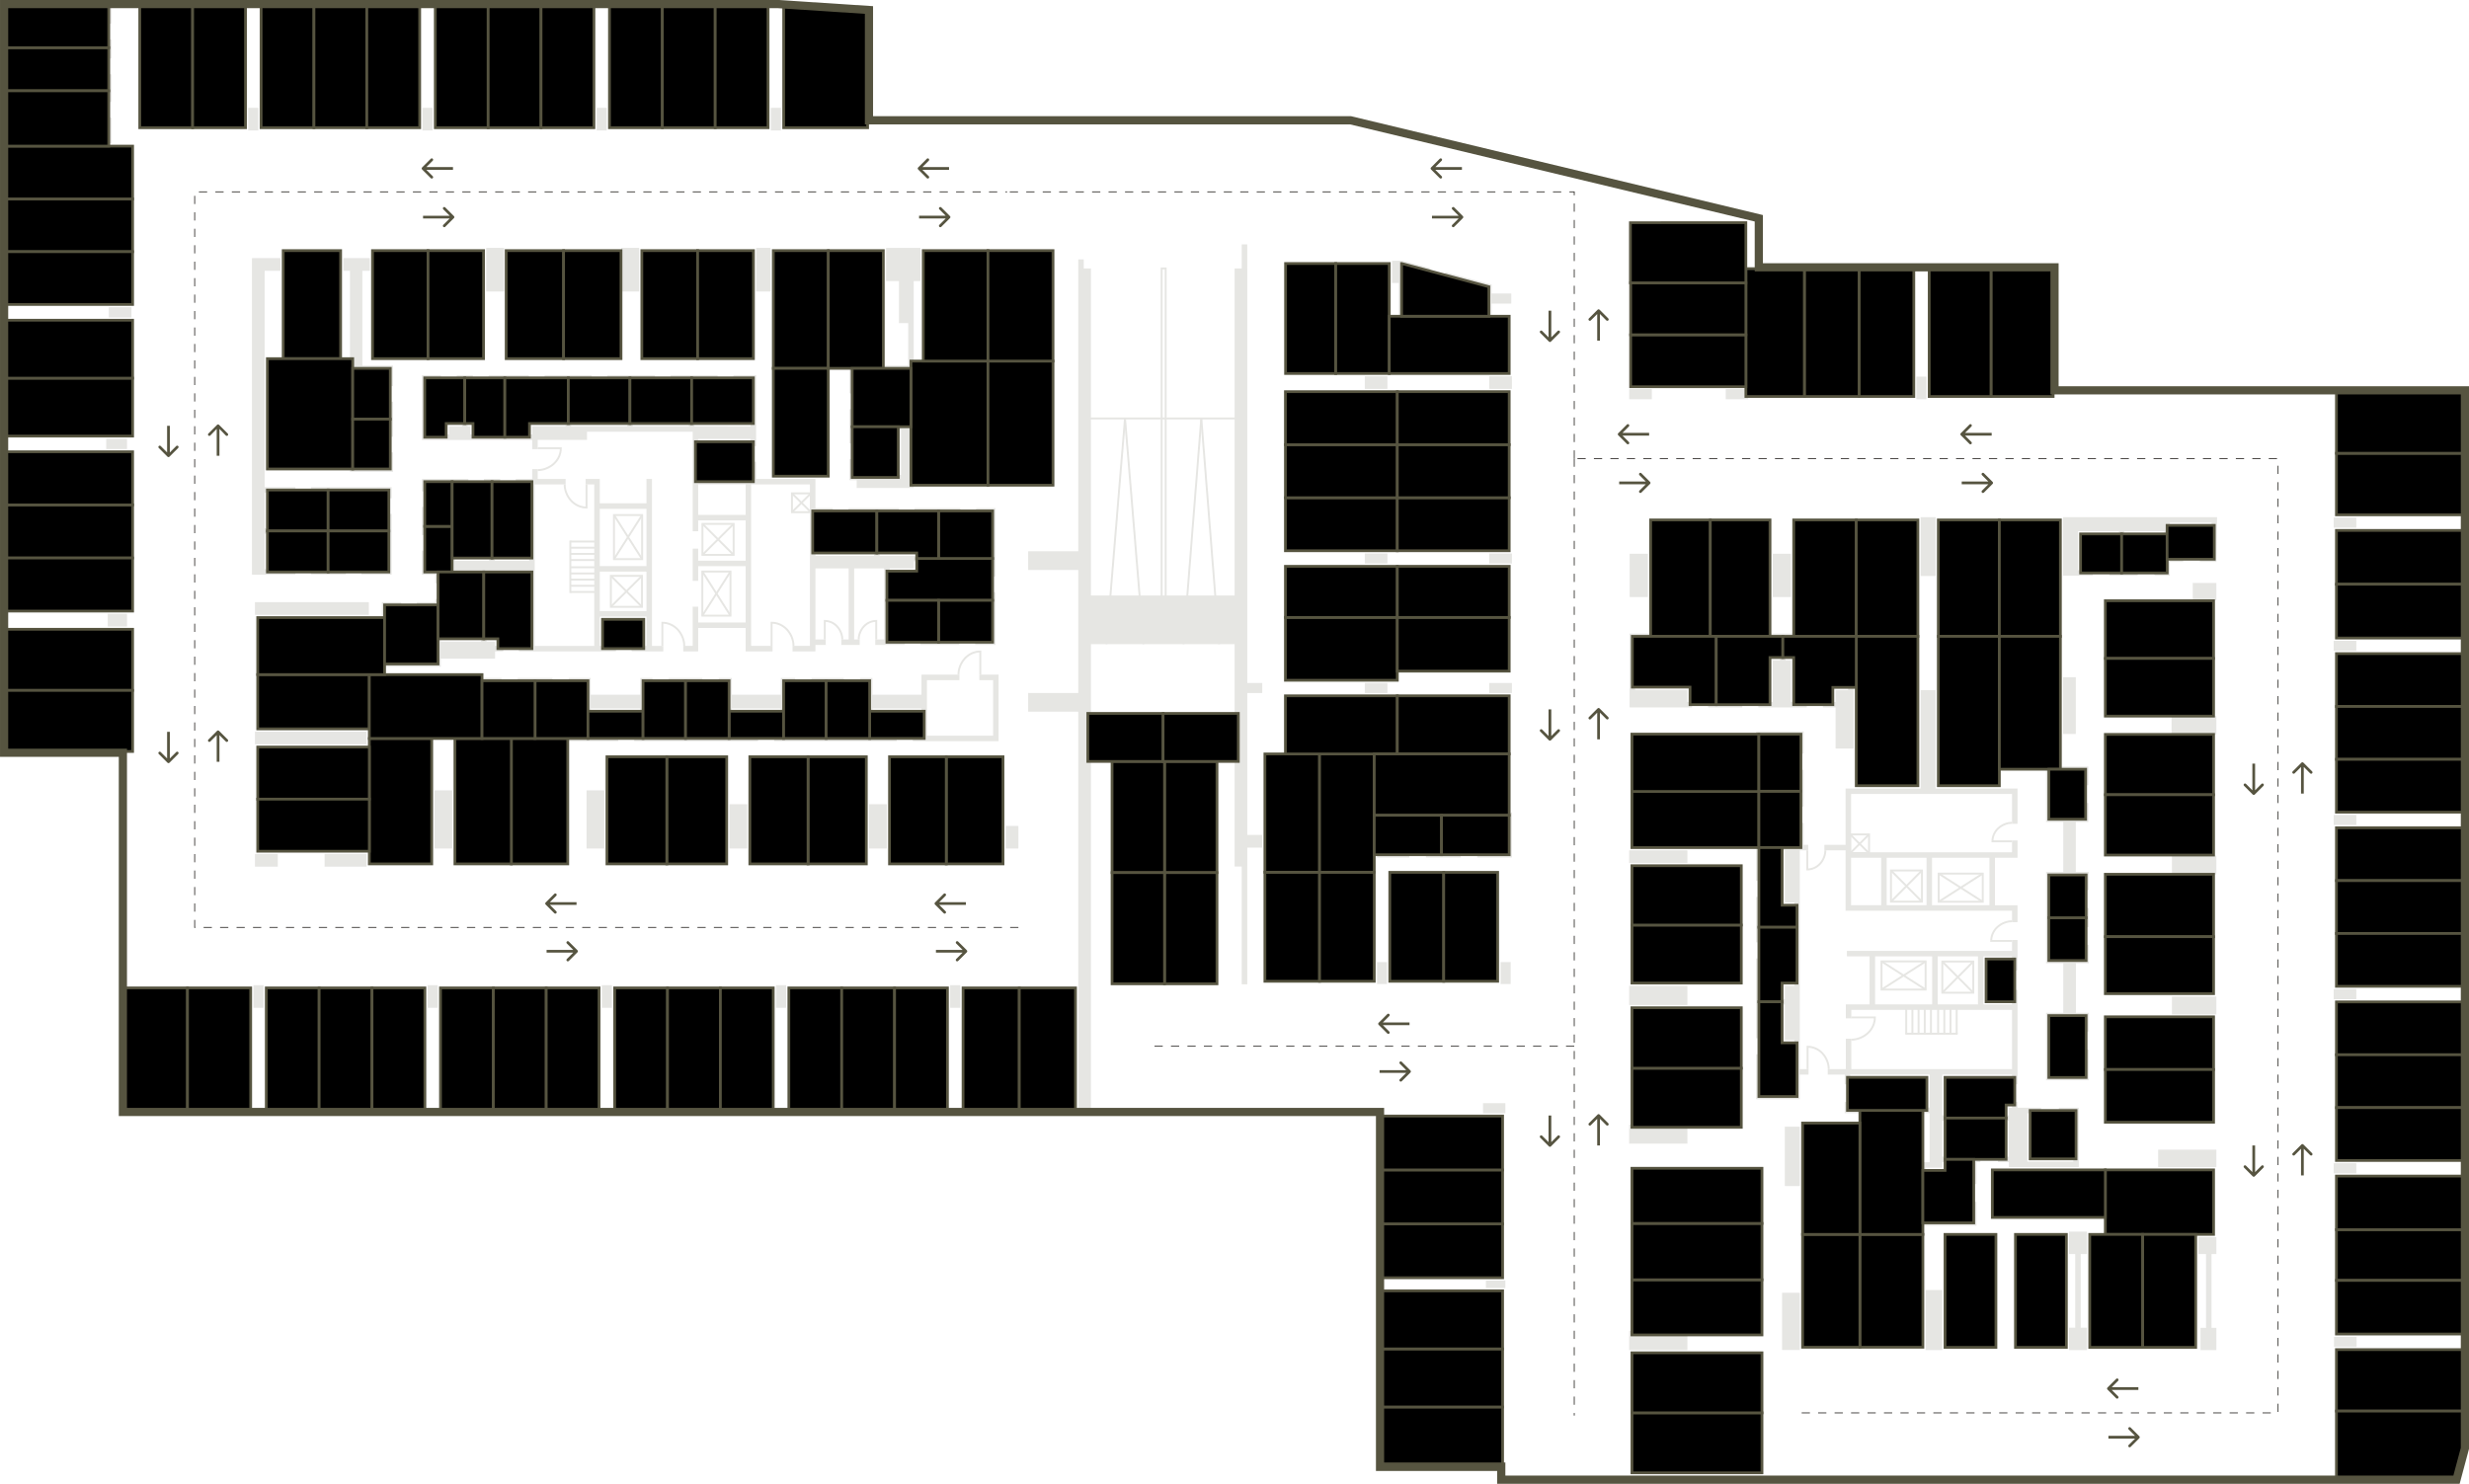 <!-- DO NOT EDIT THIS, THIS FILE IS GENERATED FROM "Plan-parking_3.original_.svg" using transform-svgs.js script -->


<svg version="1.1" xmlns="http://www.w3.org/2000/svg" xmlns:xlink="http://www.w3.org/1999/xlink" x="0px" y="0px"
	 viewBox="0 0 900 541" style="enable-background:new 0 0 900 541;" xml:space="preserve">

<g opacity="0.15">
	<g>
		<path fill="none" stroke="#565440" stroke-width="0.7" stroke-miterlimit="10" d="M397.534,315.938"/>
		<line fill="none" stroke="#565440" stroke-width="0.7" stroke-miterlimit="10" x1="416.859" y1="234.856" x2="410.086" y2="152.577"/>
		<line fill="none" stroke="#565440" stroke-width="0.7" stroke-miterlimit="10" x1="403.314" y1="234.856" x2="410.086" y2="152.577"/>
		<line fill="none" stroke="#565440" stroke-width="0.7" stroke-miterlimit="10" x1="431.398" y1="234.856" x2="437.894" y2="152.577"/>
		<line fill="none" stroke="#565440" stroke-width="0.7" stroke-miterlimit="10" x1="444.39" y1="234.856" x2="437.894" y2="152.577"/>
		<rect x="423.448" y="97.877" fill="none" stroke="#565440" stroke-width="0.7" stroke-miterlimit="10" width="1.453" height="120.458"/>
		<g>
			<line fill="none" stroke="#565440" stroke-width="0.7" stroke-miterlimit="10" x1="223.855" y1="203.8" x2="234.025" y2="187.868"/>
			<line fill="none" stroke="#565440" stroke-width="0.7" stroke-miterlimit="10" x1="234.025" y1="203.8" x2="223.855" y2="187.868"/>
			<rect x="223.81" y="187.796" fill="none" stroke="#565440" stroke-width="0.7" stroke-miterlimit="10" width="10.261" height="16.075"/>
		</g>
		<g>
			<line fill="none" stroke="#565440" stroke-width="0.7" stroke-miterlimit="10" x1="222.72" y1="221.207" x2="233.983" y2="210.007"/>
			<line fill="none" stroke="#565440" stroke-width="0.7" stroke-miterlimit="10" x1="233.983" y1="221.207" x2="222.72" y2="210.007"/>
			<rect x="222.67" y="209.957" fill="none" stroke="#565440" stroke-width="0.7" stroke-miterlimit="10" width="11.363" height="11.301"/>
		</g>
		<g>
			<line fill="none" stroke="#565440" stroke-width="0.7" stroke-miterlimit="10" x1="266.235" y1="208.464" x2="256.065" y2="224.396"/>
			<line fill="none" stroke="#565440" stroke-width="0.7" stroke-miterlimit="10" x1="256.065" y1="208.464" x2="266.235" y2="224.396"/>
			<rect x="256.019" y="208.392" fill="none" stroke="#565440" stroke-width="0.7" stroke-miterlimit="10" width="10.261" height="16.075"/>
		</g>
		<g>
			<line fill="none" stroke="#565440" stroke-width="0.7" stroke-miterlimit="10" x1="267.37" y1="191.056" x2="256.107" y2="202.257"/>
			<line fill="none" stroke="#565440" stroke-width="0.7" stroke-miterlimit="10" x1="256.107" y1="191.056" x2="267.37" y2="202.257"/>
			<rect x="256.057" y="191.006" fill="none" stroke="#565440" stroke-width="0.7" stroke-miterlimit="10" width="11.363" height="11.301"/>
		</g>
		<g>
			<line fill="none" stroke="#565440" stroke-width="0.7" stroke-miterlimit="10" x1="295.557" y1="179.907" x2="288.716" y2="186.711"/>
			<line fill="none" stroke="#565440" stroke-width="0.7" stroke-miterlimit="10" x1="288.716" y1="179.907" x2="295.557" y2="186.711"/>
			<rect x="288.685" y="179.877" fill="none" stroke="#565440" stroke-width="0.7" stroke-miterlimit="10" width="6.903" height="6.865"/>
		</g>
		<g>
			<line fill="none" stroke="#565440" stroke-width="0.7" stroke-miterlimit="10" x1="706.756" y1="318.572" x2="722.688" y2="328.742"/>
			<line fill="none" stroke="#565440" stroke-width="0.7" stroke-miterlimit="10" x1="706.756" y1="328.742" x2="722.688" y2="318.572"/>
			<rect x="706.685" y="318.527" fill="none" stroke="#565440" stroke-width="0.7" stroke-miterlimit="10" width="16.075" height="10.261"/>
		</g>
		<g>
			<line fill="none" stroke="#565440" stroke-width="0.7" stroke-miterlimit="10" x1="689.344" y1="317.437" x2="700.544" y2="328.7"/>
			<line fill="none" stroke="#565440" stroke-width="0.7" stroke-miterlimit="10" x1="689.344" y1="328.7" x2="700.544" y2="317.437"/>
			<rect x="689.293" y="317.387" fill="none" stroke="#565440" stroke-width="0.7" stroke-miterlimit="10" width="11.301" height="11.363"/>
		</g>
		<g>
			<line fill="none" stroke="#565440" stroke-width="0.7" stroke-miterlimit="10" x1="701.855" y1="350.585" x2="685.923" y2="360.756"/>
			<line fill="none" stroke="#565440" stroke-width="0.7" stroke-miterlimit="10" x1="701.855" y1="360.756" x2="685.923" y2="350.585"/>
			<rect x="685.852" y="350.54" fill="none" stroke="#565440" stroke-width="0.7" stroke-miterlimit="10" width="16.075" height="10.261"/>
		</g>
		<g>
			<line fill="none" stroke="#565440" stroke-width="0.7" stroke-miterlimit="10" x1="719.257" y1="350.635" x2="708.056" y2="361.898"/>
			<line fill="none" stroke="#565440" stroke-width="0.7" stroke-miterlimit="10" x1="719.257" y1="361.898" x2="708.056" y2="350.635"/>
			<rect x="708.006" y="350.585" fill="none" stroke="#565440" stroke-width="0.7" stroke-miterlimit="10" width="11.301" height="11.363"/>
		</g>
		<g>
			<path fill="none" stroke="#565440" stroke-width="0.7" stroke-miterlimit="10" d="M207.68,249.197c0,0.925-0.167,1.729-0.501,2.578
				c-0.334,0.864-0.819,1.638-1.426,2.305c-0.607,0.667-1.335,1.183-2.138,1.547
				c-0.804,0.349-1.653,0.546-2.518,0.546v-6.977"/>
			<path fill="none" stroke="#565440" stroke-width="0.7" stroke-miterlimit="10" d="M244.105,249.197c0,0.925-0.167,1.729-0.5,2.578
				c-0.334,0.864-0.819,1.638-1.426,2.305c-0.607,0.667-1.335,1.183-2.138,1.547
				c-0.804,0.349-1.653,0.546-2.518,0.546v-6.977"/>
			<path fill="none" stroke="#565440" stroke-width="0.7" stroke-miterlimit="10" d="M255.706,249.197c0,0.925,0.167,1.729,0.501,2.578
				c0.334,0.864,0.819,1.638,1.426,2.305c0.607,0.667,1.335,1.183,2.138,1.547
				c0.804,0.349,1.653,0.546,2.518,0.546v-6.977"/>
			<path fill="none" stroke="#565440" stroke-width="0.7" stroke-miterlimit="10" d="M296.115,249.197c0,0.925-0.167,1.729-0.5,2.578
				c-0.334,0.864-0.819,1.638-1.426,2.305c-0.607,0.667-1.335,1.183-2.138,1.547
				c-0.804,0.349-1.653,0.546-2.518,0.546v-6.977"/>
			<path fill="none" stroke="#565440" stroke-width="0.7" stroke-miterlimit="10" d="M307.302,249.197c0,0.925,0.167,1.729,0.5,2.578
				c0.334,0.864,0.819,1.638,1.426,2.305c0.607,0.667,1.335,1.183,2.138,1.547
				c0.804,0.349,1.653,0.546,2.518,0.546v-6.977"/>
			<path fill="none" stroke="#565440" stroke-width="0.7" stroke-miterlimit="10" d="M182.472,249.197c0,0.925,0.167,1.729,0.5,2.578
				c0.334,0.864,0.819,1.638,1.426,2.305c0.607,0.667,1.335,1.183,2.138,1.547
				c0.804,0.349,1.653,0.546,2.518,0.546v-6.977"/>
			<path fill="none" stroke="#565440" stroke-width="0.7" stroke-miterlimit="10" d="M326.512,269.044c0-0.925,0.167-1.729,0.501-2.578
				c0.334-0.864,0.819-1.638,1.426-2.305s1.335-1.183,2.138-1.547
				c0.804-0.349,1.653-0.546,2.518-0.546v6.977"/>
			<path fill="none" stroke="#565440" stroke-width="0.7" stroke-miterlimit="10" d="M406.386,276.995c0-0.925-0.167-1.729-0.5-2.578
				c-0.334-0.864-0.819-1.638-1.426-2.305c-0.607-0.667-1.335-1.183-2.138-1.547
				c-0.804-0.349-1.653-0.546-2.518-0.546v6.977"/>
			<path fill="none" stroke="#565440" stroke-width="0.7" stroke-miterlimit="10" d="M441.546,276.995c0-0.925,0.167-1.729,0.5-2.578
				c0.334-0.864,0.819-1.638,1.426-2.305c0.607-0.667,1.335-1.183,2.138-1.547
				c0.804-0.349,1.653-0.546,2.518-0.546v6.977"/>
			<path fill="none" stroke="#565440" stroke-width="0.7" stroke-miterlimit="10" d="M275.971,269.044c0-0.925,0.167-1.729,0.5-2.578
				c0.334-0.864,0.819-1.638,1.426-2.305c0.607-0.667,1.335-1.183,2.138-1.547
				c0.804-0.349,1.653-0.546,2.518-0.546v6.977"/>
			<path fill="none" stroke="#565440" stroke-width="0.7" stroke-miterlimit="10" d="M224.948,269.044c0-0.925,0.167-1.729,0.5-2.578
				c0.334-0.864,0.819-1.638,1.426-2.305c0.607-0.667,1.335-1.183,2.138-1.547
				c0.804-0.349,1.653-0.546,2.518-0.546v6.977"/>
			<path fill="none" stroke="#565440" stroke-width="0.7" stroke-miterlimit="10" d="M195.987,171.4c1.121,0,2.094-0.202,3.123-0.606
				c1.047-0.404,1.984-0.992,2.792-1.727s1.433-1.617,1.874-2.59
				c0.423-0.974,0.661-2.002,0.661-3.05h-8.451"/>
			<path fill="none" stroke="#565440" stroke-width="0.7" stroke-miterlimit="10" d="M205.827,176.606c0,1.121,0.202,2.094,0.606,3.123
				c0.404,1.047,0.992,1.984,1.727,2.792s1.617,1.433,2.59,1.874
				c0.974,0.423,2.002,0.661,3.05,0.661v-8.451"/>
			<path fill="none" stroke="#565440" stroke-width="0.7" stroke-miterlimit="10" d="M39.559,43.243c-0.903,0-1.687-0.163-2.516-0.488
				c-0.843-0.326-1.598-0.799-2.249-1.391c-0.651-0.592-1.154-1.302-1.509-2.086
				c-0.34-0.784-0.533-1.613-0.533-2.456l6.807-0"/>
			<path fill="none" stroke="#565440" stroke-width="0.7" stroke-miterlimit="10" d="M39.559,27.414c-0.903,0-1.687-0.163-2.516-0.488
				c-0.843-0.326-1.598-0.799-2.249-1.391s-1.154-1.302-1.509-2.086
				c-0.34-0.784-0.533-1.613-0.533-2.456l6.807-0"/>
			<path fill="none" stroke="#565440" stroke-width="0.7" stroke-miterlimit="10" d="M39.559,8.289c-0.903-0-1.687,0.163-2.516,0.488
				c-0.843,0.326-1.598,0.799-2.249,1.391c-0.651,0.592-1.154,1.302-1.509,2.086
				c-0.34,0.784-0.533,1.613-0.533,2.456l6.807,0"/>
			<path fill="none" stroke="#565440" stroke-width="0.7" stroke-miterlimit="10" d="M249.415,235.493c0-1.121-0.202-2.094-0.606-3.123
				c-0.404-1.047-0.992-1.984-1.727-2.792c-0.735-0.808-1.617-1.433-2.59-1.874
				c-0.974-0.423-2.002-0.661-3.05-0.661v8.451"/>
			<path fill="none" stroke="#565440" stroke-width="0.7" stroke-miterlimit="10" d="M289.238,235.493c0-1.121-0.202-2.094-0.606-3.123
				c-0.404-1.047-0.992-1.984-1.727-2.792c-0.735-0.808-1.617-1.433-2.59-1.874
				c-0.974-0.423-2.002-0.661-3.05-0.661v8.451"/>
			<path fill="none" stroke="#565440" stroke-width="0.7" stroke-miterlimit="10" d="M307.032,233.154c0-0.898-0.162-1.678-0.486-2.502
				c-0.324-0.839-0.795-1.59-1.384-2.237c-0.589-0.648-1.295-1.148-2.075-1.501
				c-0.78-0.339-1.604-0.53-2.443-0.53v6.77"/>
			<path fill="none" stroke="#565440" stroke-width="0.7" stroke-miterlimit="10" d="M230.577,235.727c0-0.898-0.162-1.678-0.486-2.502
				c-0.324-0.839-0.795-1.59-1.384-2.237c-0.589-0.648-1.295-1.148-2.075-1.501
				c-0.78-0.339-1.604-0.53-2.443-0.53v6.77"/>
			<path fill="none" stroke="#565440" stroke-width="0.7" stroke-miterlimit="10" d="M183.098,235.727c0-0.898,0.162-1.678,0.486-2.502
				c0.324-0.839,0.795-1.59,1.384-2.237c0.589-0.648,1.295-1.148,2.075-1.501
				c0.78-0.339,1.604-0.53,2.443-0.53v6.77"/>
			<path fill="none" stroke="#565440" stroke-width="0.7" stroke-miterlimit="10" d="M313.017,233.154c0-0.898,0.162-1.678,0.486-2.502
				c0.324-0.839,0.795-1.59,1.384-2.237c0.589-0.648,1.295-1.148,2.075-1.501
				c0.78-0.339,1.604-0.53,2.443-0.53v6.77"/>
			<path fill="none" stroke="#565440" stroke-width="0.7" stroke-miterlimit="10" d="M329.521,233.154c0-0.898,0.162-1.678,0.486-2.502
				c0.324-0.839,0.795-1.59,1.384-2.237c0.589-0.648,1.295-1.148,2.075-1.501
				c0.78-0.339,1.604-0.53,2.443-0.53v6.77"/>
			<path fill="none" stroke="#565440" stroke-width="0.7" stroke-miterlimit="10" d="M355.767,233.154c0-0.898-0.162-1.678-0.486-2.502
				c-0.324-0.839-0.795-1.59-1.384-2.237c-0.589-0.648-1.295-1.148-2.075-1.501
				c-0.78-0.339-1.604-0.53-2.443-0.53v6.77"/>
			<path fill="none" stroke="#565440" stroke-width="0.7" stroke-miterlimit="10" d="M356.133,187.286c0,0.898-0.162,1.678-0.486,2.502
				c-0.324,0.839-0.795,1.59-1.384,2.237c-0.589,0.648-1.295,1.148-2.075,1.501
				c-0.78,0.339-1.604,0.53-2.443,0.53v-6.77"/>
			<path fill="none" stroke="#565440" stroke-width="0.7" stroke-miterlimit="10" d="M327.337,187.286c0,0.898,0.162,1.678,0.486,2.502
				c0.324,0.839,0.795,1.59,1.384,2.237c0.589,0.648,1.295,1.148,2.075,1.501
				c0.78,0.339,1.604,0.53,2.443,0.53v-6.77"/>
			<path fill="none" stroke="#565440" stroke-width="0.7" stroke-miterlimit="10" d="M309.632,187.286c0,0.898-0.162,1.678-0.486,2.502
				c-0.324,0.839-0.795,1.59-1.384,2.237c-0.589,0.648-1.295,1.148-2.075,1.501
				c-0.78,0.339-1.604,0.53-2.443,0.53v-6.77"/>
			<path fill="none" stroke="#565440" stroke-width="0.7" stroke-miterlimit="10" d="M349.379,245.982c0-1.121,0.202-2.094,0.606-3.123
				c0.404-1.047,0.992-1.984,1.727-2.792c0.735-0.808,1.617-1.433,2.59-1.874
				c0.974-0.423,2.002-0.661,3.05-0.661v8.451"/>
			<path fill="none" stroke="#565440" stroke-width="0.7" stroke-miterlimit="10" d="M513.393,311.044c0-0.947,0.171-1.769,0.512-2.638
				c0.341-0.885,0.838-1.676,1.459-2.359c0.621-0.683,1.366-1.21,2.188-1.583
				c0.822-0.357,1.692-0.559,2.576-0.559v7.139"/>
			<path fill="none" stroke="#565440" stroke-width="0.7" stroke-miterlimit="10" d="M538.841,311.044c0-0.947-0.171-1.769-0.512-2.638
				c-0.341-0.885-0.838-1.676-1.459-2.359c-0.621-0.683-1.366-1.21-2.188-1.583
				c-0.823-0.357-1.692-0.559-2.576-0.559v7.139"/>
			<path fill="none" stroke="#565440" stroke-width="0.7" stroke-miterlimit="10" d="M526.845,100.487c-0.225,0.843-0.572,1.535-1.082,2.228
				c-0.514,0.707-1.144,1.294-1.859,1.755c-0.715,0.461-1.503,0.754-2.324,0.89
				c-0.817,0.123-1.639,0.096-2.427-0.114l1.694-6.357"/>
			<path fill="none" stroke="#565440" stroke-width="0.7" stroke-miterlimit="10" d="M769.257,208.708c0-0.947-0.171-1.769-0.512-2.638
				c-0.341-0.885-0.838-1.676-1.459-2.359c-0.621-0.683-1.366-1.21-2.188-1.583
				c-0.823-0.357-1.692-0.559-2.576-0.559v7.139"/>
			<path fill="none" stroke="#565440" stroke-width="0.7" stroke-miterlimit="10" d="M778.921,208.708c0-0.947,0.171-1.769,0.512-2.638
				c0.341-0.885,0.838-1.676,1.459-2.359c0.621-0.683,1.366-1.21,2.188-1.583
				c0.823-0.357,1.692-0.559,2.576-0.559v7.139"/>
			<path fill="none" stroke="#565440" stroke-width="0.7" stroke-miterlimit="10" d="M795.476,202.896c0-0.947,0.171-1.769,0.512-2.638
				c0.341-0.885,0.838-1.676,1.459-2.359c0.621-0.683,1.366-1.21,2.188-1.583
				c0.822-0.357,1.692-0.559,2.576-0.559v7.139"/>
			<path fill="none" stroke="#565440" stroke-width="0.7" stroke-miterlimit="10" d="M733.426,300.007c-0.947,0-1.769,0.171-2.638,0.512
				c-0.885,0.341-1.676,0.838-2.359,1.459c-0.683,0.621-1.21,1.366-1.583,2.188
				c-0.357,0.823-0.559,1.692-0.559,2.576h7.139"/>
			<path fill="none" stroke="#565440" stroke-width="0.7" stroke-miterlimit="10" d="M674.833,379.073c1.141,0,2.133-0.206,3.18-0.617
				c1.066-0.412,2.021-1.01,2.844-1.759s1.459-1.646,1.908-2.638
				c0.43-0.992,0.674-2.039,0.674-3.106l-8.606-0"/>
			<path fill="none" stroke="#565440" stroke-width="0.7" stroke-miterlimit="10" d="M673.837,394.993c1.008,0,1.883,0.182,2.809,0.545
				c0.942,0.363,1.784,0.892,2.511,1.553s1.289,1.454,1.685,2.329
				c0.38,0.876,0.595,1.801,0.595,2.742l-7.6,0"/>
			<path fill="none" stroke="#565440" stroke-width="0.7" stroke-miterlimit="10" d="M733.426,402.163c-1.008,0-1.883-0.182-2.809-0.545
				c-0.942-0.363-1.784-0.892-2.511-1.553c-0.727-0.661-1.289-1.454-1.685-2.329
				c-0.38-0.876-0.595-1.801-0.595-2.742h7.6"/>
			<path fill="none" stroke="#565440" stroke-width="0.7" stroke-miterlimit="10" d="M311.632,167.733c0.898,0,1.678-0.162,2.502-0.486
				c0.839-0.324,1.59-0.795,2.237-1.384s1.148-1.295,1.501-2.075
				c0.339-0.78,0.53-1.604,0.53-2.443h-6.77"/>
			<path fill="none" stroke="#565440" stroke-width="0.7" stroke-miterlimit="10" d="M273.62,168.705c-0.898,0-1.678-0.162-2.502-0.486
				c-0.839-0.324-1.59-0.795-2.237-1.384s-1.148-1.295-1.501-2.075
				c-0.339-0.78-0.53-1.604-0.53-2.443h6.77"/>
			<path fill="none" stroke="#565440" stroke-width="0.7" stroke-miterlimit="10" d="M311.632,143.12c0.898,0,1.678,0.162,2.502,0.486
				c0.839,0.324,1.59,0.795,2.237,1.384s1.148,1.295,1.501,2.075
				c0.339,0.78,0.53,1.604,0.53,2.443h-6.77"/>
			<path fill="none" stroke="#565440" stroke-width="0.7" stroke-miterlimit="10" d="M215.322,138.767c0,0.898,0.162,1.678,0.486,2.502
				c0.324,0.839,0.795,1.59,1.384,2.237c0.589,0.648,1.295,1.148,2.075,1.501
				c0.78,0.339,1.604,0.53,2.443,0.53v-6.77"/>
			<path fill="none" stroke="#565440" stroke-width="0.7" stroke-miterlimit="10" d="M238.422,138.767c0,0.898,0.162,1.678,0.486,2.502
				c0.324,0.839,0.795,1.59,1.384,2.237c0.589,0.648,1.295,1.148,2.075,1.501
				c0.78,0.339,1.604,0.53,2.443,0.53v-6.77"/>
			<path fill="none" stroke="#565440" stroke-width="0.7" stroke-miterlimit="10" d="M261.263,138.767c0,0.898,0.162,1.678,0.486,2.502
				c0.324,0.839,0.795,1.59,1.384,2.237c0.589,0.648,1.295,1.148,2.075,1.501
				c0.78,0.339,1.604,0.53,2.443,0.53v-6.77"/>
			<path fill="none" stroke="#565440" stroke-width="0.7" stroke-miterlimit="10" d="M192.455,138.767c0,0.898,0.162,1.678,0.486,2.502
				c0.324,0.839,0.795,1.59,1.384,2.237c0.589,0.648,1.295,1.148,2.075,1.501
				c0.78,0.339,1.604,0.53,2.443,0.53v-6.77"/>
			<path fill="none" stroke="#565440" stroke-width="0.7" stroke-miterlimit="10" d="M160.418,138.767c0,0.898,0.162,1.678,0.486,2.502
				c0.324,0.839,0.795,1.59,1.384,2.237c0.589,0.648,1.295,1.148,2.075,1.501
				c0.78,0.339,1.604,0.53,2.443,0.53v-6.77"/>
			<path fill="none" stroke="#565440" stroke-width="0.7" stroke-miterlimit="10" d="M178.426,138.767c0,0.898-0.162,1.678-0.486,2.502
				c-0.324,0.839-0.795,1.59-1.384,2.237c-0.589,0.648-1.295,1.148-2.075,1.501
				c-0.78,0.339-1.604,0.53-2.443,0.53v-6.77"/>
			<path fill="none" stroke="#565440" stroke-width="0.7" stroke-miterlimit="10" d="M170.357,176.599c0,0.898,0.162,1.678,0.486,2.502
				c0.324,0.839,0.795,1.59,1.384,2.237c0.589,0.648,1.295,1.148,2.075,1.501
				c0.78,0.339,1.604,0.53,2.443,0.53v-6.77"/>
			<path fill="none" stroke="#565440" stroke-width="0.7" stroke-miterlimit="10" d="M188.366,176.599c0,0.898-0.162,1.678-0.486,2.502
				c-0.324,0.839-0.795,1.59-1.384,2.237c-0.589,0.648-1.295,1.148-2.075,1.501
				c-0.78,0.339-1.604,0.53-2.443,0.53v-6.77"/>
			<path fill="none" stroke="#565440" stroke-width="0.7" stroke-miterlimit="10" d="M141.27,140.442c-0.898,0-1.678,0.162-2.502,0.486
				c-0.839,0.324-1.59,0.795-2.237,1.384c-0.648,0.589-1.148,1.295-1.501,2.075
				c-0.339,0.78-0.53,1.604-0.53,2.443h6.77"/>
			<path fill="none" stroke="#565440" stroke-width="0.7" stroke-miterlimit="10" d="M141.27,165.276c-0.898,0-1.678-0.162-2.502-0.486
				c-0.839-0.324-1.59-0.795-2.237-1.384c-0.648-0.589-1.148-1.295-1.501-2.075
				c-0.339-0.78-0.53-1.604-0.53-2.443h6.77"/>
			<path fill="none" stroke="#565440" stroke-width="0.7" stroke-miterlimit="10" d="M141.27,187.73c-0.898,0-1.678-0.162-2.502-0.486
				c-0.839-0.324-1.59-0.795-2.237-1.384c-0.648-0.589-1.148-1.295-1.501-2.075
				c-0.339-0.78-0.53-1.604-0.53-2.443h6.77"/>
			<path fill="none" stroke="#565440" stroke-width="0.7" stroke-miterlimit="10" d="M160.675,218.716c0.898,0,1.678-0.162,2.502-0.486
				c0.839-0.324,1.59-0.795,2.237-1.384c0.648-0.589,1.148-1.295,1.501-2.075
				c0.339-0.78,0.53-1.604,0.53-2.443h-6.77"/>
			<path fill="none" stroke="#565440" stroke-width="0.7" stroke-miterlimit="10" d="M155.816,185.192c0.898,0,1.678-0.162,2.502-0.486
				c0.839-0.324,1.59-0.795,2.237-1.384c0.648-0.589,1.148-1.295,1.501-2.075
				c0.339-0.78,0.53-1.604,0.53-2.443h-6.77"/>
			<path fill="none" stroke="#565440" stroke-width="0.7" stroke-miterlimit="10" d="M155.816,201.124c0.898,0,1.678-0.162,2.502-0.486
				c0.839-0.324,1.59-0.795,2.237-1.384c0.648-0.589,1.148-1.295,1.501-2.075
				c0.339-0.78,0.53-1.604,0.53-2.443h-6.77"/>
			<path fill="none" stroke="#565440" stroke-width="0.7" stroke-miterlimit="10" d="M107.325,179.635c0,0.898,0.162,1.678,0.486,2.502
				c0.324,0.839,0.795,1.59,1.384,2.237c0.589,0.648,1.295,1.148,2.075,1.501
				c0.78,0.339,1.604,0.53,2.443,0.53v-6.77"/>
			<path fill="none" stroke="#565440" stroke-width="0.7" stroke-miterlimit="10" d="M107.325,207.537c0-0.898,0.162-1.678,0.486-2.502
				c0.324-0.839,0.795-1.59,1.384-2.237c0.589-0.648,1.295-1.148,2.075-1.501
				c0.78-0.339,1.604-0.53,2.443-0.53v6.77"/>
			<path fill="none" stroke="#565440" stroke-width="0.7" stroke-miterlimit="10" d="M132.122,207.537c0-0.898-0.162-1.678-0.486-2.502
				c-0.324-0.839-0.795-1.59-1.384-2.237c-0.589-0.648-1.295-1.148-2.075-1.501
				c-0.78-0.339-1.604-0.53-2.443-0.53v6.77"/>
			<path fill="none" stroke="#565440" stroke-width="0.7" stroke-miterlimit="10" d="M152.284,221.554c0,0.898-0.162,1.678-0.486,2.502
				c-0.324,0.839-0.795,1.59-1.384,2.237c-0.589,0.648-1.295,1.148-2.075,1.501
				c-0.78,0.339-1.604,0.53-2.443,0.53v-6.77"/>
			<path fill="none" stroke="#565440" stroke-width="0.7" stroke-miterlimit="10" d="M642.122,384.773c0.925,0,1.729-0.167,2.578-0.5
				c0.864-0.334,1.638-0.819,2.305-1.426c0.667-0.607,1.183-1.335,1.547-2.138
				c0.349-0.804,0.546-1.653,0.546-2.518h-6.977"/>
			<path fill="none" stroke="#565440" stroke-width="0.7" stroke-miterlimit="10" d="M642.122,349.813c0.925,0,1.729-0.167,2.578-0.5
				c0.864-0.334,1.638-0.819,2.305-1.426c0.667-0.607,1.183-1.335,1.547-2.138
				c0.349-0.804,0.546-1.653,0.546-2.518h-6.977"/>
			<path fill="none" stroke="#565440" stroke-width="0.7" stroke-miterlimit="10" d="M642.122,327.38c0.925,0,1.729-0.167,2.578-0.5
				c0.864-0.334,1.638-0.819,2.305-1.426c0.667-0.607,1.183-1.335,1.547-2.138
				c0.349-0.804,0.546-1.653,0.546-2.518h-6.977"/>
			<path fill="none" stroke="#565440" stroke-width="0.7" stroke-miterlimit="10" d="M655.479,274.439c-0.925,0-1.729,0.167-2.578,0.5
				c-0.864,0.334-1.638,0.819-2.305,1.426c-0.667,0.607-1.183,1.335-1.547,2.138
				c-0.349,0.804-0.546,1.653-0.546,2.518h6.977"/>
			<path fill="none" stroke="#565440" stroke-width="0.7" stroke-miterlimit="10" d="M655.479,293.779c-0.925,0-1.729,0.167-2.578,0.5
				c-0.864,0.334-1.638,0.819-2.305,1.426c-0.667,0.607-1.183,1.335-1.547,2.138
				c-0.349,0.804-0.546,1.653-0.546,2.518h6.977"/>
			<path fill="none" stroke="#565440" stroke-width="0.7" stroke-miterlimit="10" d="M665.378,310.039c0,0.925-0.167,1.729-0.5,2.578
				c-0.334,0.864-0.819,1.638-1.426,2.305c-0.607,0.667-1.335,1.183-2.138,1.547
				c-0.804,0.349-1.653,0.546-2.518,0.546v-6.977"/>
			<path fill="none" stroke="#565440" stroke-width="0.7" stroke-miterlimit="10" d="M664.854,255.926c0-0.925-0.167-1.729-0.5-2.578
				c-0.334-0.864-0.819-1.638-1.426-2.305c-0.607-0.667-1.335-1.183-2.138-1.547
				c-0.804-0.349-1.653-0.546-2.518-0.546v6.977"/>
			<path fill="none" stroke="#565440" stroke-width="0.7" stroke-miterlimit="10" d="M634.722,255.927c0-0.925,0.167-1.729,0.5-2.578
				c0.334-0.864,0.819-1.638,1.426-2.305c0.607-0.667,1.335-1.183,2.138-1.547
				c0.804-0.349,1.653-0.546,2.518-0.546v6.977"/>
			<path fill="none" stroke="#565440" stroke-width="0.7" stroke-miterlimit="10" d="M616.418,255.927c0-0.925,0.167-1.729,0.5-2.578
				c0.334-0.864,0.819-1.638,1.426-2.305c0.607-0.667,1.335-1.183,2.138-1.547
				c0.804-0.349,1.653-0.546,2.518-0.546v6.977"/>
			<path fill="none" stroke="#565440" stroke-width="0.7" stroke-miterlimit="10" d="M666.602,389.806c0-1.082-0.195-2.021-0.585-3.014
				c-0.39-1.011-0.958-1.915-1.667-2.695c-0.709-0.78-1.56-1.383-2.5-1.809
				c-0.94-0.408-1.933-0.638-2.944-0.638v8.157"/>
			<path fill="none" stroke="#565440" stroke-width="0.7" stroke-miterlimit="10" d="M721.5,421.722c0-1.008,0.182-1.883,0.545-2.809
				c0.363-0.942,0.892-1.784,1.553-2.511c0.661-0.727,1.454-1.289,2.329-1.685
				c0.876-0.38,1.801-0.595,2.742-0.595v7.6"/>
			<path fill="none" stroke="#565440" stroke-width="0.7" stroke-miterlimit="10" d="M718.468,438.544c-1.008,0-1.883-0.182-2.809-0.545
				c-0.942-0.363-1.784-0.892-2.511-1.553s-1.289-1.454-1.685-2.329
				c-0.38-0.876-0.595-1.801-0.595-2.742h7.6"/>
			<path fill="none" stroke="#565440" stroke-width="0.7" stroke-miterlimit="10" d="M750.854,405.895c0,1.008-0.182,1.883-0.545,2.809
				c-0.363,0.942-0.892,1.784-1.553,2.511c-0.661,0.727-1.454,1.289-2.329,1.685
				c-0.876,0.38-1.801,0.595-2.742,0.595v-7.6"/>
			<path fill="none" stroke="#565440" stroke-width="0.7" stroke-miterlimit="10" d="M759.432,382.992c-1.008,0-1.883-0.182-2.809-0.545
				c-0.942-0.363-1.784-0.892-2.511-1.553s-1.289-1.454-1.685-2.329
				c-0.38-0.876-0.595-1.801-0.595-2.742h7.6"/>
			<path fill="none" stroke="#565440" stroke-width="0.7" stroke-miterlimit="10" d="M733.426,335.898c-1.008,0-1.883,0.182-2.809,0.545
				c-0.942,0.363-1.784,0.892-2.511,1.553s-1.289,1.454-1.685,2.329
				c-0.38,0.876-0.595,1.801-0.595,2.742h7.6"/>
			<path fill="none" stroke="#565440" stroke-width="0.7" stroke-miterlimit="10" d="M759.432,344.836c-1.008,0-1.883-0.182-2.809-0.545
				c-0.942-0.363-1.784-0.892-2.511-1.553s-1.289-1.454-1.685-2.329
				c-0.38-0.876-0.595-1.801-0.595-2.742h7.6"/>
			<path fill="none" stroke="#565440" stroke-width="0.7" stroke-miterlimit="10" d="M759.432,324.222c-1.008,0-1.883,0.182-2.809,0.545
				c-0.942,0.363-1.784,0.892-2.511,1.553c-0.727,0.661-1.289,1.454-1.685,2.329
				c-0.38,0.876-0.595,1.801-0.595,2.742h7.6"/>
			<path fill="none" stroke="#565440" stroke-width="0.7" stroke-miterlimit="10" d="M759.432,285.948c-1.008,0-1.883,0.182-2.809,0.545
				c-0.942,0.363-1.784,0.892-2.511,1.553c-0.727,0.661-1.289,1.454-1.685,2.329
				c-0.38,0.876-0.595,1.801-0.595,2.742h7.6"/>
		</g>
		<g>
			<line fill="none" stroke="#565440" stroke-width="0.7" stroke-miterlimit="10" x1="207.902" y1="216.186" x2="207.902" y2="197.099"/>
			<line fill="none" stroke="#565440" stroke-width="0.7" stroke-miterlimit="10" x1="207.902" y1="197.442" x2="217.17" y2="197.442"/>
			<line fill="none" stroke="#565440" stroke-width="0.7" stroke-miterlimit="10" x1="207.902" y1="199.694" x2="217.17" y2="199.694"/>
			<line fill="none" stroke="#565440" stroke-width="0.7" stroke-miterlimit="10" x1="207.902" y1="201.947" x2="217.17" y2="201.947"/>
			<line fill="none" stroke="#565440" stroke-width="0.7" stroke-miterlimit="10" x1="207.902" y1="204.2" x2="217.17" y2="204.2"/>
			<line fill="none" stroke="#565440" stroke-width="0.7" stroke-miterlimit="10" x1="207.902" y1="206.828" x2="217.17" y2="206.828"/>
			<line fill="none" stroke="#565440" stroke-width="0.7" stroke-miterlimit="10" x1="207.902" y1="209.08" x2="217.17" y2="209.08"/>
			<line fill="none" stroke="#565440" stroke-width="0.7" stroke-miterlimit="10" x1="207.902" y1="211.333" x2="217.17" y2="211.333"/>
			<line fill="none" stroke="#565440" stroke-width="0.7" stroke-miterlimit="10" x1="207.902" y1="213.586" x2="217.17" y2="213.586"/>
			<line fill="none" stroke="#565440" stroke-width="0.7" stroke-miterlimit="10" x1="207.902" y1="215.839" x2="217.17" y2="215.839"/>
			<path fill="none" stroke="#565440" stroke-width="0.7" stroke-miterlimit="10" d="M217.17,195.189"/>
			<path fill="none" stroke="#565440" stroke-width="0.7" stroke-miterlimit="10" d="M216.83,218.466"/>
			<line fill="none" stroke="#565440" stroke-width="0.7" stroke-miterlimit="10" x1="694.513" y1="376.896" x2="713.601" y2="376.896"/>
			<line fill="none" stroke="#565440" stroke-width="0.7" stroke-miterlimit="10" x1="694.856" y1="367.543" x2="694.856" y2="376.811"/>
			<line fill="none" stroke="#565440" stroke-width="0.7" stroke-miterlimit="10" x1="713.253" y1="367.793" x2="713.253" y2="377.061"/>
			<line fill="none" stroke="#565440" stroke-width="0.7" stroke-miterlimit="10" x1="711" y1="367.793" x2="711" y2="377.061"/>
			<line fill="none" stroke="#565440" stroke-width="0.7" stroke-miterlimit="10" x1="708.747" y1="367.793" x2="708.747" y2="377.061"/>
			<line fill="none" stroke="#565440" stroke-width="0.7" stroke-miterlimit="10" x1="706.494" y1="367.793" x2="706.494" y2="377.061"/>
			<line fill="none" stroke="#565440" stroke-width="0.7" stroke-miterlimit="10" x1="703.867" y1="367.793" x2="703.867" y2="377.061"/>
			<line fill="none" stroke="#565440" stroke-width="0.7" stroke-miterlimit="10" x1="701.614" y1="367.793" x2="701.614" y2="377.061"/>
			<line fill="none" stroke="#565440" stroke-width="0.7" stroke-miterlimit="10" x1="699.361" y1="367.793" x2="699.361" y2="377.061"/>
			<line fill="none" stroke="#565440" stroke-width="0.7" stroke-miterlimit="10" x1="697.108" y1="367.793" x2="697.108" y2="377.061"/>
			<path fill="none" stroke="#565440" stroke-width="0.7" stroke-miterlimit="10" d="M713.253,367.793"/>
		</g>
		<line fill="none" stroke="#565440" stroke-width="0.7" stroke-miterlimit="10" x1="397.094" y1="152.577" x2="451.12" y2="152.577"/>
		<g>
			<line fill="none" stroke="#565440" stroke-width="0.7" stroke-miterlimit="10" x1="681.278" y1="304.268" x2="674.437" y2="311.072"/>
			<line fill="none" stroke="#565440" stroke-width="0.7" stroke-miterlimit="10" x1="674.437" y1="304.268" x2="681.278" y2="311.072"/>
			<rect x="674.406" y="304.238" fill="none" stroke="#565440" stroke-width="0.7" stroke-miterlimit="10" width="6.903" height="6.865"/>
		</g>
		<path fill="none" stroke="#565440" stroke-width="0.7" stroke-miterlimit="10" d="M360.831,209.87c-0.898,0-1.678,0.162-2.502,0.486
			c-0.839,0.324-1.59,0.795-2.237,1.384s-1.148,1.295-1.501,2.075
			c-0.339,0.78-0.53,1.604-0.53,2.443l6.77,0"/>
		<line fill="none" stroke="#565440" stroke-width="0.7" stroke-miterlimit="10" x1="394.81" y1="277.289" x2="400.154" y2="277.289"/>
		<line fill="none" stroke="#565440" stroke-width="0.7" stroke-miterlimit="10" x1="406.037" y1="277.289" x2="441.896" y2="277.289"/>
		<line fill="none" stroke="#565440" stroke-width="0.7" stroke-miterlimit="10" x1="447.779" y1="277.289" x2="450.669" y2="277.289"/>
	</g>
	<g>
		<path fill="#565440" d="M312.282,177.907h20.774c0,0-0.004-65.165-0.004-75.429h2.493V90.375
			h-12.564v12.104h4.716v15.331h3.355v15.498c-0.509,0-21.893,0-21.42,0
			c0,1.283,0,8.705,0,10.151h2v-8.151h19.42v19.291H311.632v-5.439h-2
			c0,3.554,0,8.985,0,12.533h2v-5.094h16.805v16.479H311.632v-5.699h-2
			c0,1.44,0,6.346,0,7.699c0.475,0,2.209,0,2.65,0V177.907z"/>
		<path fill="#565440" d="M357.001,245.982v2h5.005v20.262h-24.105v-20.262h11.827v-2
			c-1.402,0-12.745,0-13.827,0v7.312l-17.891-0.001v-6.046h-0.012v-0.051h-4.464v2h2.476
			v19.047h-13.863v-19.047h5.503v-2h-11.88v2h4.378v19.047h-13.508v-19.047h3.241v-2
			h-5.241c0,1.285,0,4.768,0,6.098l-17.872-0.001v-6.097c-1.167,0-3.646,0-4.83,0v2
			h2.83v19.053h-13.847v-19.053h5.139v-2h-12.311v2h5.172v19.053h-13.515v-19.053
			h2.468v-2h-4.468c0,1.298,0,4.752,0,6.098l-18.073-0.001v-6.097
			c-1.366,0-6.56,0-8.012,0v2h6.012v19.053h-17.31v-19.053h5.423v-2h-12.745v2h5.322
			v19.053h-17.31v-19.053h6.111v-2h-8.111c0,2.759,0,20.298,0,23.053
			c8.914,0,42.376,0,50.627,0v-2h-10.007v-9.938h18.073v9.938h-2.222v2
			c14.075,0,31.071,0,45.142,0v-2h-9.558v-9.938h17.872v9.932h-2.439v2h44.659v-2h-8.849
			v-9.932h17.891v9.932h-3.159v2h31.265v-24.262c-0.498,0-1.502,0-2,0H357.001z"/>
		<path fill="#565440" d="M194.001,163.775c0.02,0,1.981,0,2,0v-3.374h17.987
			c-0.003-0.189,0.012-2.901-0.02-2.979H252.498v36.281h2v-3.967h17.304v14.688H254.498
			v-4.388h-2v11.75h2v-5.362h17.304v20.533H254.498v-5.749h-2v14.286h-3.435v2h5.435
			c0-1.345,0-7.083,0-8.536h17.304c0,1.491,0,7.159,0,8.536h9.813v-2h-7.813v-58.871
			h21.434v58.871h-6.347v2h8.347v-1.542h0v-0.797h3.762v-2h-3.762v-25.915h12.119
			v25.915h-2.675v2h6.686v-2h-2.01v-25.915h10.936v25.915h-3.235v2h10.81v-2h-5.575
			v-13.261h16.7v13.261h-5.436v2h14.175v-2h-6.739v-13.261h17.841v13.261h-5.415v2
			h7.411v-0.215h0.004V215.903h-2v1.99h-36.54v-10.653h8.876v-2.619h27.664v5.598h2
			c0-6.098,0-18.729,0-24.931c-1.317,0-5.666,0-7.053,0v2h5.053v15.333h-17.841v-15.333
			h7.097v-2c-4.612,0-12.09,0-16.71,0v2h7.613v15.333c-5.131,0-15.16,0-20.359,0v-15.333
			h7.053v-2h-18.41v2h9.357v15.333h-21.396v-15.333h6.35v-2h-6.35v-10.665
			c-0.113,0-20.697,0-21.617,0v-6.263h-2v6.263H254.498v-14.561h19.121v2.611h2
			c0-4.969,0-20.691,0-25.905c-1.362,0-6.859,0-8.32,0v2h6.32v16.675l-20.496-0.02
			v-16.655h8.486v-2c-4.704,0-12.469,0-17.14,0v2h6.654v16.655h-20.496v-16.655h8.132v-2
			h-17.401v2h7.269v16.655h-20.453v-16.655h7.496v-2H198.493v2h7.682v16.655h-12.174
			c0,0.903,0,2.089,0,2.988h-8.974v-19.643h7.776v-2h-14.722v2h4.946v19.643h-11.598
			v-2.997l-1.007,0v-16.646h1.966v-2h-5.928v2h1.962v16.647l-4.778,0v2.996
			h-7.828v-19.643h4.955v-2h-6.955c0,2.769,0,20.883,0,23.643h40.185V163.775z
			 M254.498,176.622h17.304v11.114H254.498V176.622z"/>
		<rect x="177.227" y="90.377" fill="#565440" width="6.557" height="15.911"/>
		<rect x="226.424" y="90.377" fill="#565440" width="6.557" height="15.911"/>
		<rect x="275.62" y="90.377" fill="#565440" width="5.273" height="15.911"/>
		<path fill="#565440" d="M127.571,172h15.699c0-1.36,0-5.647,0-7.074h-2v5.074h-11.699
			V153.818h11.699v5.421h2c0-3.612,0-9.151,0-12.761h-2v5.34h-11.699v-16.511h11.699
			v5.483h2c0-1.445,0-6.121,0-7.483h-11.19V98.734h2.739v-4.619h-9.651v4.619h2.403
			V172z"/>
		<path fill="#565440" d="M107.679,207.537H96.464v-12.945
			c4.074-0.003,13.118-0.007,22.142-0.01v12.955h-5.243v2h12.724v-2h-5.481v-12.955
			c8.431-0.003,16.516-0.005,20.146-0.007v12.962h-8.977v2c1.517,0,9.649,0,10.977,0
			c0-4.991,0-17.354,0-22.161h-2v5.215c-3.63,0.001-11.715,0.004-20.146,0.008
			v-12.97c6.689-0.005,16.088-0.01,20.146-0.012v2.074h2c0-1.1,0-2.969,0-4.059
			c0,0-27.162,0.016-29.382,0.022v1.982c0.533-0.002,2.527-0.004,5.235-0.006
			v12.969c-9.023,0.004-18.067,0.008-22.142,0.011v-12.992
			c3.382,0.004,10.465,0.013,11.206,0.018v-1.982
			c-0.744-0.005-7.825-0.015-11.206-0.02V98.734h5.77v-4.619H91.845
			c0,1.991,0,113.585,0,115.422h15.834V207.537z"/>
		<path fill="#565440" d="M160.675,240.138h19.791v-2.638h2.988v-2h-2.988v-1.591h-3.117v-24.359
			h15.559v25.951h-3.772v2h35.408v-2h-5.916v-10.675h17.03v10.675h-5.439v2h11.57v-2
			h-4.13v-60.888h-2v8.9h-17.03v-8.9h-5.179v2h3.179v58.888h-21.721v-58.888
			h11.266v-2h-10.173v-3.563h-2v3.563h-5.978v2h4.885v27.83h-12.597l0.048-27.83
			h1.967v-2h-5.931v2h1.964l-0.048,27.83h-12.5v-27.83h4.894v-2
			c-4.221,0-12.582,0-16.889,0c0,1.164,0,3.363,0,4.543h2v-2.543h7.995v14.286
			c-1.799,0.003-5.617,0.009-7.995,0.014v-6.075h-2c0,2.661,0,7.641,0,10.245h2v-2.192
			c2.378-0.005,6.196-0.01,7.995-0.013v14.671h-7.995v-6.776h-2v8.776h4.859
			v3.118h2v-3.118h14.675v24.359h-14.675v-15.537h-2v1.183h-6.736v2h6.736v19.535
			h-17.482v-19.535h5.058v-2h-7.058c0,2.766,0,20.778,0,23.535h21.482
			C160.675,243.09,160.675,240.646,160.675,240.138z M218.629,185.512h17.03v20.896
			h-17.03V185.512z M218.629,208.407h17.03v14.417h-17.03V208.407z"/>
		<path fill="#565440" d="M509.9,116.13h0.113v0.163l33.719-0v-0.163h0.002v-5.441
			h7.164v-3.683h-7.164v-3.228c-0.014,0.011-16.872-4.498-16.888-4.497
			l-0.612,1.907l15.5,4.132l0,8.974l-29.833,0l-0-16.927l9.069,2.418
			l0.532-1.928l-9.629-2.567l-0.001,0.002c-0.452-0.205-1.481-0.241-1.971-0.21
			v0h-2.485v8.096h2.485L509.9,116.13z"/>
		<polygon fill="#565440" points="501.945,312.645 513.719,312.645 513.719,310.645 503.945,310.645 
			503.945,309.184 505.628,309.184 505.628,301.344 503.945,301.344 503.945,298.261 
			524.66,298.26 524.66,310.644 519.785,310.644 519.785,312.645 532.461,312.645 
			532.461,310.644 526.66,310.644 526.66,298.26 549.128,298.26 549.128,305.704 
			542.708,305.704 542.708,309.388 549.129,309.388 549.129,310.643 538.489,310.643 
			538.488,312.645 551.129,312.645 551.129,296.26 501.944,296.261 		"/>
		<path fill="#565440" d="M752.031,209.908c1.295,0,10.844-0.006,10.844-0.006v-2h-5.389v-14.208
			h14.902v14.208h-3.485v2h10.367v-2h-4.882v-14.208h14.563v14.208h-3.64v2
			c1.356,0,4.324,0,5.64,0v-5.006h4.873v-2h-4.873v-12.331h15.212v12.331h-4.304v2
			c1.223,0,4.884,0,6.047,0l0.257-16.331c-0.465,0-56.131-0.001-56.131-0.001
			C752.031,191.806,752.031,206.466,752.031,209.908z"/>
		<path fill="#565440" d="M757.761,425.546v-2h-0v-19.649h-0.153v-0.001l-7.1,0v2
			l5.253-0v17.651l-16.724,0v-17.651h4.98v-2h-8.591v-2.084h-2v2.084h-1.159
			l-0,2.759l-24.258,0v-14.848l25.417-0v3.54h2c0-3.654,0-34.463,0-34.463h-2
			v5.331h-10.426v-17.521l10.426-0v5.141h2v-11.118h-2v3.977l-60.187,0v2h8.264
			v17.521c-0.799,0-8.103,0-8.666,0v5.087h2v-3.087l58.589-0v21.592l-58.589,0
			v-11.083h-2v11.083h-6.588v2h6.184v3.541h2v-3.541l28.957-0v12.055
			l-28.957,0.001v-2.067h-2c0,1.014,0,3.055-0,4.067l30.957-0.001v17.881h-3.46
			v23.136h20.538v-8.68h-2v6.679l-16.538,0v-19.136l6.08,0v-2.019
			l10.459-0v8h2v-8h1.397v-2l-13.856,0v-13.069l24.258-0
			l0,13.068l-3.96,0l0,2l3.96-0v1.824L757.761,425.546z
			 M704.307,366.215l-20.804,0v-17.521l20.804-0V366.215z M721,366.215
			l-14.693,0v-17.521h14.693V366.215z"/>
		<path fill="#565440" d="M756.678,299.707h4.574l0-6.94h-2v4.94H747.84v-16.239
			l11.411-0v4.827h2l-0-6.827l-15.411-0c0,2.836,0,17.39,0,20.239h6.266
			v18.213c-1.383,0-4.93,0-6.264,0l-0,33.307l6.264-0v18.066l-6.264,0
			l0,24.569h2v-0.002l11.59-0v0.002h2v-11.223h-2v9.221l-11.59,0v-20.568
			l11.59-0v4.858h2v-6.515h-0v-0.342l-4.707,0v-18.066l4.707-0
			l0-6.749h-2v4.749l-11.59,0v-13.541h11.59v2.326h2v-6.979h-2v2.653H747.842
			v-13.766h11.59v4.655h2v-6.655c-0.08,0-4.755,0-4.755,0V299.707z"/>
		<path fill="#565440" d="M656.065,379.206c0-20.084,0-49.093,0-69.167l3.076-0v-2h-1.662
			v-8.025h-2v8.025c-2.987,0-10.263,0-13.326,0l0-18.554h13.326v4.644h2v-13.455
			l-2-0v6.811h-13.326l0-18.798h13.326l0,6.1l2,0l-0-8.1
			l-17.326-0l-0.001,54.456h2l0-11.104h8.453l0,19.004h3.459v8.044
			h-11.913l-0-10.062l-2-0l0,16.547l2,0v-4.485h11.913v20.361h-3.459
			v4.816h-8.454l-0-14.804l-2-0l0,29.079l2,0l-0-12.275h8.454
			l0,12.942h3.459v19.591l-11.913,0l-0-14.381h-2l0,16.382
			l15.913-0v-8.992l3.193-0v-2l-3.193,0V379.206z"/>
		<path fill="#565440" d="M672.757,332.06h60.669v4.189h2v-6.189c-1.368,0-6.77,0-8.23,0
			v-17.313c1.479,0,6.855,0,8.23,0v-6.318h-2v4.318h-58.669v-21.262h58.669v10.87h2
			v-12.87h-29.87l-0-35.853h-5.449v35.853c0,0-27.105,0-27.35,0v20.554h-7.727v2
			h7.727C672.757,310.039,672.757,331.563,672.757,332.06z M704.264,312.747h20.932
			v17.313h-20.932V312.747z M687.736,312.747h14.528v17.313h-14.528V312.747z
			 M674.757,312.747h10.979v17.313h-10.979V312.747z"/>
		<polygon fill="#565440" points="38.65,37.167 40.65,37.167 40.65,27.068 38.65,27.068 
			38.65,32.107 2.826,32.107 2.826,34.107 38.65,34.107 		"/>
		<polygon fill="#565440" points="38.65,21.342 40.65,21.342 40.65,14.361 38.65,14.361 
			38.65,16.382 2.826,16.382 2.826,18.382 38.65,18.382 		"/>
		<rect x="38.65" y="1.655" fill="#565440" width="2" height="6.98"/>
		<rect x="39.282" y="223.817" fill="#565440" width="7.011" height="4.619"/>
		<polygon fill="#565440" points="454.665,97.877 454.642,97.877 454.642,89.109 452.642,89.109 
			452.642,97.877 450.045,97.877 450.045,217.134 397.665,217.134 397.665,97.877 
			395.045,97.877 395.045,94.583 393.045,94.583 393.045,97.877 393.045,201 
			374.787,201 374.787,207.81 393.045,207.81 393.045,252.681 374.787,252.681 
			374.787,259.491 393.045,259.491 393.045,404.724 397.665,404.724 397.665,234.856 
			450.045,234.856 450.045,315.938 452.642,315.938 452.642,358.887 454.642,358.887 
			454.642,315.938 454.665,315.938 454.665,309.036 460.079,309.036 460.079,304.416 
			454.665,304.416 454.665,252.701 460.114,252.702 460.114,249.019 454.665,249.019 		"/>
		<rect x="90.487" y="39.32" fill="#565440" width="3.683" height="8.248"/>
		<rect x="39.67" y="112.01" fill="#565440" width="8.248" height="3.74"/>
		<rect x="38.73" y="160.004" fill="#565440" width="7.563" height="3.727"/>
		<rect x="153.991" y="39.32" fill="#565440" width="3.683" height="8.248"/>
		<rect x="217.49" y="39.32" fill="#565440" width="3.683" height="8.248"/>
		<rect x="280.983" y="39.32" fill="#565440" width="3.683" height="8.248"/>
		<rect x="92.382" y="359.206" fill="#565440" width="3.683" height="8.248"/>
		<rect x="155.879" y="359.206" fill="#565440" width="3.683" height="8.248"/>
		<rect x="219.376" y="359.206" fill="#565440" width="3.683" height="8.248"/>
		<rect x="282.872" y="359.206" fill="#565440" width="3.683" height="8.248"/>
		<rect x="346.36" y="359.206" fill="#565440" width="3.683" height="8.248"/>
		<rect x="316.796" y="293.218" fill="#565440" width="6.462" height="16.15"/>
		<rect x="265.902" y="293.218" fill="#565440" width="6.462" height="16.15"/>
		<rect x="213.816" y="288.184" fill="#565440" width="6.462" height="21.184"/>
		<rect x="158.37" y="288.184" fill="#565440" width="6.473" height="21.184"/>
		<rect x="366.606" y="301.141" fill="#565440" width="4.619" height="8.227"/>
		<rect x="92.939" y="266.749" fill="#565440" width="40.684" height="4.632"/>
		<rect x="92.939" y="219.554" fill="#565440" width="41.524" height="4.619"/>
		<rect x="118.327" y="311.363" fill="#565440" width="15.297" height="4.619"/>
		<rect x="92.94" y="311.363" fill="#565440" width="8.328" height="4.619"/>
		<rect x="497.493" y="201.809" fill="#565440" width="8.248" height="3.668"/>
		<rect x="542.884" y="201.809" fill="#565440" width="8.248" height="3.668"/>
		<rect x="540.597" y="402.227" fill="#565440" width="8.135" height="3.683"/>
		<rect x="541.635" y="466.881" fill="#565440" width="7.097" height="2.761"/>
		<rect x="593.88" y="141.882" fill="#565440" width="8.248" height="3.683"/>
		<rect x="698.543" y="137.318" fill="#565440" width="3.683" height="8.248"/>
		<rect x="629.07" y="141.882" fill="#565440" width="8.248" height="3.683"/>
		<rect x="497.493" y="249.026" fill="#565440" width="8.248" height="3.677"/>
		<rect x="542.884" y="249.026" fill="#565440" width="8.248" height="3.677"/>
		<rect x="497.493" y="137.179" fill="#565440" width="8.248" height="4.619"/>
		<rect x="542.884" y="137.179" fill="#565440" width="8.248" height="4.619"/>
		<rect x="501.947" y="350.782" fill="#565440" width="3.65" height="8.001"/>
		<rect x="547.004" y="350.782" fill="#565440" width="3.683" height="8.001"/>
		<rect x="594.05" y="201.902" fill="#565440" width="6.635" height="15.791"/>
		<rect x="646.197" y="201.902" fill="#565440" width="6.635" height="15.791"/>
		<rect x="700.108" y="188.578" fill="#565440" width="5.449" height="21.432"/>
		<path fill="#565440" d="M669.117,251.632v4.294h-4.621v2h4.621v15.001h6.562
			c0-11.056,0-30.908,0-41.912h-81.659l0,26.906h22.746v-1.996h-1.723v-4.386h-19.023
			v-18.525h28.591v22.911h-1.969v2h12.434v-2h-8.465v-22.911h22.27v7.721h-2.683v15.189
			h-5.246v2h17.669v-2h-5.788v-15.189h-1.951v-7.721h22.798v18.617L669.117,251.632z"/>
		<rect x="752.053" y="246.92" fill="#565440" width="4.619" height="20.687"/>
		<rect x="593.872" y="485.255" fill="#565440" width="21.212" height="6.985"/>
		<rect x="593.872" y="410.003" fill="#565440" width="21.212" height="6.985"/>
		<rect x="593.872" y="359.448" fill="#565440" width="21.212" height="6.985"/>
		<rect x="593.872" y="310.041" fill="#565440" width="21.212" height="4.638"/>
		<rect x="649.606" y="471.355" fill="#565440" width="6.464" height="20.857"/>
		<rect x="850.672" y="424.122" fill="#565440" width="8.248" height="3.683"/>
		<rect x="850.672" y="360.625" fill="#565440" width="8.248" height="3.683"/>
		<rect x="850.672" y="297.128" fill="#565440" width="8.248" height="3.683"/>
		<rect x="850.672" y="188.712" fill="#565440" width="8.248" height="3.683"/>
		<rect x="850.672" y="233.631" fill="#565440" width="8.248" height="3.683"/>
		<rect x="701.927" y="470.356" fill="#565440" width="6.083" height="21.883"/>
		<rect x="799.306" y="212.549" fill="#565440" width="8.599" height="6.33"/>
		<polygon fill="#565440" points="754.215,457.234 756.469,457.234 756.469,484.091 754.215,484.091 
			754.215,492.263 760.746,492.263 760.746,484.091 758.469,484.091 758.469,457.234 
			760.746,457.234 760.746,449.062 754.215,449.062 		"/>
		<rect x="791.587" y="261.055" fill="#565440" width="16.319" height="6.716"/>
		<rect x="791.73" y="363.331" fill="#565440" width="16.175" height="6.535"/>
		<rect x="791.73" y="312" fill="#565440" width="16.175" height="6.828"/>
		<path fill="#565440" d="M786.687,425.54l21.218-0v-6.35c-1.766,0-18.976,0-21.218,0
			V425.54z"/>
		<rect x="850.782" y="487.396" fill="#565440" width="8.248" height="3.685"/>
		<rect x="650.61" y="410.805" fill="#565440" width="5.459" height="21.637"/>
		<polygon fill="#565440" points="801.376,457.234 804.146,457.234 804.146,484.146 802.129,484.146 
			802.129,492.263 807.905,492.263 807.905,484.146 806.146,484.146 806.146,457.234 
			807.905,457.234 807.905,451.077 801.376,451.077 		"/>
		<path fill="#565440" d="M40.58,52.278h0.071v-9.387h-2v5.687h-6.135v1.702H2.826v2
			c6.051,0,32.258,0,37.753,0V52.278z"/>
	</g>
</g>
<g>
	<rect data-nr="М-320" class="plan__svg__hoverable" x="224.058" y="360.206" stroke="#565440" stroke-width="1" stroke-miterlimit="10" width="19.27" height="44.727"/>
	<rect data-nr="М-321" class="plan__svg__hoverable" x="243.328" y="360.206" stroke="#565440" stroke-width="1" stroke-miterlimit="10" width="19.27" height="44.727"/>
	<rect data-nr="М-322" class="plan__svg__hoverable" x="262.598" y="360.206" stroke="#565440" stroke-width="1" stroke-miterlimit="10" width="19.27" height="44.727"/>
	<rect data-nr="М-323" class="plan__svg__hoverable" x="287.551" y="360.206" stroke="#565440" stroke-width="1" stroke-miterlimit="10" width="19.27" height="44.727"/>
	<rect data-nr="М-324" class="plan__svg__hoverable" x="306.821" y="360.206" stroke="#565440" stroke-width="1" stroke-miterlimit="10" width="19.27" height="44.727"/>
	<rect data-nr="М-325" class="plan__svg__hoverable" x="326.092" y="360.206" stroke="#565440" stroke-width="1" stroke-miterlimit="10" width="19.27" height="44.727"/>
	<rect data-nr="М-317" class="plan__svg__hoverable" x="160.565" y="360.206" stroke="#565440" stroke-width="1" stroke-miterlimit="10" width="19.27" height="44.727"/>
	<rect data-nr="М-318" class="plan__svg__hoverable" x="179.835" y="360.206" stroke="#565440" stroke-width="1" stroke-miterlimit="10" width="19.27" height="44.727"/>
	<rect data-nr="М-319" class="plan__svg__hoverable" x="199.105" y="360.206" stroke="#565440" stroke-width="1" stroke-miterlimit="10" width="19.27" height="44.727"/>
	<rect data-nr="М-314" class="plan__svg__hoverable" x="97.065" y="360.206" stroke="#565440" stroke-width="1" stroke-miterlimit="10" width="19.271" height="44.727"/>
	<rect data-nr="М-315" class="plan__svg__hoverable" x="116.336" y="360.206" stroke="#565440" stroke-width="1" stroke-miterlimit="10" width="19.271" height="44.727"/>
	<rect data-nr="М-316" class="plan__svg__hoverable" x="135.606" y="360.206" stroke="#565440" stroke-width="1" stroke-miterlimit="10" width="19.271" height="44.727"/>
	<rect data-nr="М-312" class="plan__svg__hoverable" x="45.317" y="360.206" stroke="#565440" stroke-width="1" stroke-miterlimit="10" width="23.031" height="44.727"/>
	<rect data-nr="М-313" class="plan__svg__hoverable" x="68.348" y="360.206" stroke="#565440" stroke-width="1" stroke-miterlimit="10" width="23.031" height="44.727"/>
	<rect data-nr="М-326" class="plan__svg__hoverable" x="351.052" y="360.206" stroke="#565440" stroke-width="1" stroke-miterlimit="10" width="20.498" height="44.727"/>
	<rect data-nr="М-327" class="plan__svg__hoverable" x="371.55" y="360.206" stroke="#565440" stroke-width="1" stroke-miterlimit="10" width="20.498" height="44.727"/>
	<rect data-nr="М-345" class="plan__svg__hoverable" x="506.599" y="318.061" stroke="#565440" stroke-width="1" stroke-miterlimit="10" width="19.664" height="39.722"/>
	<rect data-nr="М-344" class="plan__svg__hoverable" x="526.263" y="318.061" stroke="#565440" stroke-width="1" stroke-miterlimit="10" width="19.664" height="39.722"/>
	<g data-nr="М-348-М-349" class="plan__svg__hoverable">
		<rect data-nr="М-349" class="plan__svg__hoverable" x="461.082" y="318.019" stroke="#565440" stroke-width="1" stroke-miterlimit="10" width="19.927" height="39.764"/>
		<rect data-nr="М-348" class="plan__svg__hoverable" x="461.082" y="274.9" stroke="#565440" stroke-width="1" stroke-miterlimit="10" width="19.927" height="43.118"/>
	</g>
	<rect data-nr="М-328" class="plan__svg__hoverable" x="468.613" y="96.077" stroke="#565440" stroke-width="1" stroke-miterlimit="10" width="18.286" height="40.105"/>
	<rect data-nr="М-311" class="plan__svg__hoverable" x="344.932" y="275.927" stroke="#565440" stroke-width="1" stroke-miterlimit="10" width="20.689" height="39.059"/>
	<g data-nr="М-263-М-264" class="plan__svg__hoverable">
		<rect data-nr="М-263" class="plan__svg__hoverable" x="332.052" y="131.653" stroke="#565440" stroke-width="1" stroke-miterlimit="10" width="28.083" height="45.255"/>
		<rect data-nr="М-264" class="plan__svg__hoverable" x="336.549" y="91.374" stroke="#565440" stroke-width="1" stroke-miterlimit="10" width="23.586" height="40.279"/>
	</g>
	<g data-nr="М-261-М-262" class="plan__svg__hoverable">
		<rect data-nr="М-262" class="plan__svg__hoverable" x="360.135" y="131.653" stroke="#565440" stroke-width="1" stroke-miterlimit="10" width="23.706" height="45.255"/>
		<rect data-nr="М-261" class="plan__svg__hoverable" x="360.135" y="91.374" stroke="#565440" stroke-width="1" stroke-miterlimit="10" width="23.706" height="40.279"/>
	</g>
	<rect data-nr="М-310" class="plan__svg__hoverable" x="324.243" y="275.927" stroke="#565440" stroke-width="1" stroke-miterlimit="10" width="20.689" height="39.059"/>
	<g data-nr="М-350-М-351" class="plan__svg__hoverable">
		<rect data-nr="М-351" class="plan__svg__hoverable" x="424.491" y="277.626" stroke="#565440" stroke-width="1" stroke-miterlimit="10" width="19.121" height="40.54"/>
		<rect data-nr="М-350" class="plan__svg__hoverable" x="424.491" y="318.166" stroke="#565440" stroke-width="1" stroke-miterlimit="10" width="19.121" height="40.54"/>
	</g>
	<g data-nr="М-352-М-353" class="plan__svg__hoverable">
		<rect data-nr="М-352" class="plan__svg__hoverable" x="405.37" y="277.626" stroke="#565440" stroke-width="1" stroke-miterlimit="10" width="19.121" height="40.54"/>
		<rect data-nr="М-352" class="plan__svg__hoverable" x="405.37" y="318.166" stroke="#565440" stroke-width="1" stroke-miterlimit="10" width="19.121" height="40.54"/>
	</g>
	<rect data-nr="М-309" class="plan__svg__hoverable" x="294.545" y="275.927" stroke="#565440" stroke-width="1" stroke-miterlimit="10" width="21.248" height="39.059"/>
	<rect data-nr="М-308" class="plan__svg__hoverable" x="273.324" y="275.927" stroke="#565440" stroke-width="1" stroke-miterlimit="10" width="21.221" height="39.059"/>
	<rect data-nr="М-305" class="plan__svg__hoverable" x="186.384" y="269.252" stroke="#565440" stroke-width="1" stroke-miterlimit="10" width="20.576" height="45.734"/>
	<rect data-nr="М-304" class="plan__svg__hoverable" x="165.833" y="269.252" stroke="#565440" stroke-width="1" stroke-miterlimit="10" width="20.551" height="45.734"/>
	<rect data-nr="М-303" class="plan__svg__hoverable" x="134.623" y="269.252" stroke="#565440" stroke-width="1" stroke-miterlimit="10" width="22.753" height="45.734"/>
	<rect data-nr="М-307" class="plan__svg__hoverable" x="243.064" y="275.927" stroke="#565440" stroke-width="1" stroke-miterlimit="10" width="21.837" height="39.059"/>
	<rect data-nr="М-306" class="plan__svg__hoverable" x="221.254" y="275.927" stroke="#565440" stroke-width="1" stroke-miterlimit="10" width="21.81" height="39.059"/>
	<rect data-nr="М-301" class="plan__svg__hoverable" x="93.939" y="272.381" stroke="#565440" stroke-width="1" stroke-miterlimit="10" width="40.684" height="18.993"/>
	<g data-nr="М-299-М-300" class="plan__svg__hoverable">
		<rect data-nr="М-299" class="plan__svg__hoverable" x="93.939" y="245.964" stroke="#565440" stroke-width="1" stroke-miterlimit="10" width="40.703" height="19.785"/>
		<rect data-nr="М-300" class="plan__svg__hoverable" x="134.623" y="245.964" stroke="#565440" stroke-width="1" stroke-miterlimit="10" width="41.088" height="23.286"/>
	</g>
	<rect data-nr="М-298" class="plan__svg__hoverable" x="93.939" y="225.174" stroke="#565440" stroke-width="1" stroke-miterlimit="10" width="46.254" height="20.785"/>
	<rect data-nr="М-302" class="plan__svg__hoverable" x="93.939" y="291.371" stroke="#565440" stroke-width="1" stroke-miterlimit="10" width="40.684" height="18.993"/>
	<rect data-nr="М-329" class="plan__svg__hoverable" x="486.898" y="96.077" stroke="#565440" stroke-width="1" stroke-miterlimit="10" width="19.519" height="40.105"/>
	<rect data-nr="М-371" class="plan__svg__hoverable" x="601.684" y="189.58" stroke="#565440" stroke-width="1" stroke-miterlimit="10" width="21.758" height="42.435"/>
	<rect data-nr="М-372" class="plan__svg__hoverable" x="623.442" y="189.58" stroke="#565440" stroke-width="1" stroke-miterlimit="10" width="21.758" height="42.435"/>
	<rect data-nr="М-373" class="plan__svg__hoverable" x="653.837" y="189.58" stroke="#565440" stroke-width="1" stroke-miterlimit="10" width="22.802" height="42.435"/>
	<g data-nr="М-376-М-377" class="plan__svg__hoverable">
		<rect data-nr="М-376" class="plan__svg__hoverable" x="706.552" y="189.58" stroke="#565440" stroke-width="1" stroke-miterlimit="10" width="22.251" height="42.435"/>
		<rect data-nr="М-377" class="plan__svg__hoverable" x="706.552" y="232.015" stroke="#565440" stroke-width="1" stroke-miterlimit="10" width="22.251" height="54.466"/>
	</g>
	<g data-nr="М-378-М-379" class="plan__svg__hoverable">
		<rect data-nr="М-379" class="plan__svg__hoverable" x="728.804" y="189.58" stroke="#565440" stroke-width="1" stroke-miterlimit="10" width="22.251" height="42.435"/>
		<rect data-nr="М-378" class="plan__svg__hoverable" x="728.804" y="232.015" stroke="#565440" stroke-width="1" stroke-miterlimit="10" width="22.251" height="48.453"/>
	</g>
	<rect data-nr="М-420" class="plan__svg__hoverable" x="636.407" y="97.953" stroke="#565440" stroke-width="1" stroke-miterlimit="10" width="21.353" height="46.613"/>
	<rect data-nr="М-419" class="plan__svg__hoverable" x="657.812" y="97.953" stroke="#565440" stroke-width="1" stroke-miterlimit="10" width="19.906" height="46.613"/>
	<rect data-nr="М-418" class="plan__svg__hoverable" x="677.718" y="97.953" stroke="#565440" stroke-width="1" stroke-miterlimit="10" width="19.906" height="46.613"/>
	<rect data-nr="М-417" class="plan__svg__hoverable" x="703.228" y="97.953" stroke="#565440" stroke-width="1" stroke-miterlimit="10" width="22.565" height="46.613"/>
	<rect data-nr="М-416" class="plan__svg__hoverable" x="725.847" y="97.953" stroke="#565440" stroke-width="1" stroke-miterlimit="10" width="22.565" height="46.613"/>
	<g data-nr="М-346-М-347" class="plan__svg__hoverable">
		<rect data-nr="М-346" class="plan__svg__hoverable" x="481.008" y="318.019" stroke="#565440" stroke-width="1" stroke-miterlimit="10" width="19.938" height="39.764"/>
		<rect data-nr="М-347" class="plan__svg__hoverable" x="481.008" y="274.9" stroke="#565440" stroke-width="1" stroke-miterlimit="10" width="19.938" height="43.118"/>
	</g>
	<rect data-nr="М-356" class="plan__svg__hoverable" x="503.542" y="446.224" stroke="#565440" stroke-width="1" stroke-miterlimit="10" width="44.189" height="19.657"/>
	<rect data-nr="М-355" class="plan__svg__hoverable" x="503.542" y="426.567" stroke="#565440" stroke-width="1" stroke-miterlimit="10" width="44.189" height="19.657"/>
	<rect data-nr="М-354" class="plan__svg__hoverable" x="503.542" y="406.91" stroke="#565440" stroke-width="1" stroke-miterlimit="10" width="44.189" height="19.657"/>
	<rect data-nr="М-359" class="plan__svg__hoverable" x="503.542" y="512.989" stroke="#565440" stroke-width="1" stroke-miterlimit="10" width="44.189" height="21.174"/>
	<rect data-nr="М-358" class="plan__svg__hoverable" x="503.542" y="491.816" stroke="#565440" stroke-width="1" stroke-miterlimit="10" width="44.189" height="21.174"/>
	<rect data-nr="М-360" class="plan__svg__hoverable" x="594.874" y="515.126" stroke="#565440" stroke-width="1" stroke-miterlimit="10" width="47.401" height="21.887"/>
	<rect data-nr="М-361" class="plan__svg__hoverable" x="594.874" y="493.239" stroke="#565440" stroke-width="1" stroke-miterlimit="10" width="47.401" height="21.887"/>
	<rect data-nr="М-362" class="plan__svg__hoverable" x="594.874" y="466.619" stroke="#565440" stroke-width="1" stroke-miterlimit="10" width="47.401" height="20.105"/>
	<rect data-nr="М-363" class="plan__svg__hoverable" x="594.874" y="446.065" stroke="#565440" stroke-width="1" stroke-miterlimit="10" width="47.401" height="20.554"/>
	<rect data-nr="М-364" class="plan__svg__hoverable" x="594.874" y="425.96" stroke="#565440" stroke-width="1" stroke-miterlimit="10" width="47.401" height="20.105"/>
	<rect data-nr="М-365" class="plan__svg__hoverable" x="594.874" y="389.471" stroke="#565440" stroke-width="1" stroke-miterlimit="10" width="39.864" height="21.558"/>
	<rect data-nr="М-366" class="plan__svg__hoverable" x="594.874" y="367.432" stroke="#565440" stroke-width="1" stroke-miterlimit="10" width="39.864" height="22.039"/>
	<rect data-nr="М-367" class="plan__svg__hoverable" x="594.874" y="337.283" stroke="#565440" stroke-width="1" stroke-miterlimit="10" width="39.864" height="21.165"/>
	<rect data-nr="М-368" class="plan__svg__hoverable" x="594.874" y="315.645" stroke="#565440" stroke-width="1" stroke-miterlimit="10" width="39.864" height="21.638"/>
	<rect data-nr="М-369" class="plan__svg__hoverable" x="594.866" y="288.581" stroke="#565440" stroke-width="1" stroke-miterlimit="10" width="46.287" height="20.46"/>
	<rect data-nr="М-370" class="plan__svg__hoverable" x="594.866" y="267.664" stroke="#565440" stroke-width="1" stroke-miterlimit="10" width="46.287" height="20.917"/>
	<rect data-nr="М-357" class="plan__svg__hoverable" x="503.542" y="470.642" stroke="#565440" stroke-width="1" stroke-miterlimit="10" width="44.189" height="21.174"/>
	<g data-nr="М-341-М-342" class="plan__svg__hoverable">
		<rect data-nr="М-342" class="plan__svg__hoverable" x="468.562" y="253.701" stroke="#565440" stroke-width="1" stroke-miterlimit="10" width="40.788" height="21.2"/>
		<rect data-nr="М-341" class="plan__svg__hoverable" x="509.351" y="253.701" stroke="#565440" stroke-width="1" stroke-miterlimit="10" width="40.781" height="21.2"/>
	</g>
	<rect data-nr="М-343" class="plan__svg__hoverable" x="500.946" y="274.899" stroke="#565440" stroke-width="1" stroke-miterlimit="10" width="49.185" height="22.357"/>
	<g data-nr="М-339-М-340" class="plan__svg__hoverable">
		<rect data-nr="М-339" class="plan__svg__hoverable" x="468.562" y="225.118" stroke="#565440" stroke-width="1" stroke-miterlimit="10" width="40.788" height="22.916"/>
		<rect data-nr="М-340" class="plan__svg__hoverable" x="509.351" y="225.115" stroke="#565440" stroke-width="1" stroke-miterlimit="10" width="40.781" height="19.593"/>
	</g>
	<g data-nr="М-337-М-338" class="plan__svg__hoverable">
		<rect data-nr="М-182" class="plan__svg__hoverable" x="468.566" y="206.484" stroke="#565440" stroke-width="1" stroke-miterlimit="10" width="40.788" height="18.635"/>
		<rect data-nr="М-181" class="plan__svg__hoverable" x="509.355" y="206.48" stroke="#565440" stroke-width="1" stroke-miterlimit="10" width="40.781" height="18.635"/>
	</g>
	<g data-nr="М-335-М-336" class="plan__svg__hoverable">
		<rect data-nr="М-336" class="plan__svg__hoverable" x="468.562" y="181.474" stroke="#565440" stroke-width="1" stroke-miterlimit="10" width="40.788" height="19.335"/>
		<rect data-nr="М-335" class="plan__svg__hoverable" x="509.351" y="181.471" stroke="#565440" stroke-width="1" stroke-miterlimit="10" width="40.781" height="19.335"/>
	</g>
	<g data-nr="М-333-М-334" class="plan__svg__hoverable">
		<rect data-nr="М-333" class="plan__svg__hoverable" x="468.562" y="162.139" stroke="#565440" stroke-width="1" stroke-miterlimit="10" width="40.788" height="19.335"/>
		<rect data-nr="М-334" class="plan__svg__hoverable" x="509.351" y="162.135" stroke="#565440" stroke-width="1" stroke-miterlimit="10" width="40.781" height="19.335"/>
	</g>
	<g data-nr="М-331-М-332" class="plan__svg__hoverable">
		<rect data-nr="М-332" class="plan__svg__hoverable" x="468.562" y="142.804" stroke="#565440" stroke-width="1" stroke-miterlimit="10" width="40.788" height="19.335"/>
		<rect data-nr="М-331" class="plan__svg__hoverable" x="509.351" y="142.8" stroke="#565440" stroke-width="1" stroke-miterlimit="10" width="40.781" height="19.335"/>
	</g>
	<rect data-nr="М-330" class="plan__svg__hoverable" x="506.417" y="115.298" stroke="#565440" stroke-width="1" stroke-miterlimit="10" width="43.714" height="20.883"/>
	<rect data-nr="М-421" class="plan__svg__hoverable" x="594.402" y="122.076" stroke="#565440" stroke-width="1" stroke-miterlimit="10" width="42.005" height="18.935"/>
	<polygon data-nr="М-422" class="plan__svg__hoverable" stroke="#565440" stroke-width="1" stroke-miterlimit="10" points="636.407,103.128 636.407,122.064 594.402,122.072 
		594.402,103.128 	"/>
	<polygon data-nr="М-423" class="plan__svg__hoverable" stroke="#565440" stroke-width="1" stroke-miterlimit="10" points="636.4,81.195 636.4,103.128 594.313,103.128 
		594.313,81.203 	"/>
	<rect data-nr="М-285" class="plan__svg__hoverable" x="95.171" y="1.979" stroke="#565440" stroke-width="1" stroke-miterlimit="10" width="19.272" height="44.588"/>
	<rect data-nr="М-284" class="plan__svg__hoverable" x="114.443" y="1.979" stroke="#565440" stroke-width="1" stroke-miterlimit="10" width="19.272" height="44.588"/>
	<rect data-nr="М-287" class="plan__svg__hoverable" x="50.947" y="1.979" stroke="#565440" stroke-width="1" stroke-miterlimit="10" width="19.272" height="44.588"/>
	<rect data-nr="М-286" class="plan__svg__hoverable" x="70.219" y="1.979" stroke="#565440" stroke-width="1" stroke-miterlimit="10" width="19.272" height="44.588"/>
	<rect data-nr="М-273" class="plan__svg__hoverable" x="135.783" y="91.377" stroke="#565440" stroke-width="1" stroke-miterlimit="10" width="20.239" height="39.39"/>
	<rect data-nr="М-272" class="plan__svg__hoverable" x="156.021" y="91.377" stroke="#565440" stroke-width="1" stroke-miterlimit="10" width="20.239" height="39.39"/>
	<rect data-nr="М-271" class="plan__svg__hoverable" x="184.508" y="91.377" stroke="#565440" stroke-width="1" stroke-miterlimit="10" width="20.932" height="39.39"/>
	<rect data-nr="М-270" class="plan__svg__hoverable" x="205.439" y="91.377" stroke="#565440" stroke-width="1" stroke-miterlimit="10" width="20.932" height="39.39"/>
	<rect data-nr="М-269" class="plan__svg__hoverable" x="233.963" y="91.377" stroke="#565440" stroke-width="1" stroke-miterlimit="10" width="20.343" height="39.39"/>
	<rect data-nr="М-268" class="plan__svg__hoverable" x="254.305" y="91.377" stroke="#565440" stroke-width="1" stroke-miterlimit="10" width="20.343" height="39.39"/>
	<g data-nr="М-266-М-267" class="plan__svg__hoverable">
		<rect data-nr="М-266" class="plan__svg__hoverable" x="281.886" y="91.377" stroke="#565440" stroke-width="1" stroke-miterlimit="10" width="20.048" height="42.93"/>
		<rect data-nr="М-267" class="plan__svg__hoverable" x="281.886" y="134.307" stroke="#565440" stroke-width="1" stroke-miterlimit="10" width="20.048" height="39.315"/>
	</g>
	<rect data-nr="М-265" class="plan__svg__hoverable" x="301.934" y="91.377" stroke="#565440" stroke-width="1" stroke-miterlimit="10" width="20.048" height="42.93"/>
	<g data-nr="М-274-М-275" class="plan__svg__hoverable">
		<rect data-nr="М-274" class="plan__svg__hoverable" x="103.234" y="91.377" stroke="#565440" stroke-width="1" stroke-miterlimit="10" width="20.932" height="39.39"/>
		<rect data-nr="М-275" class="plan__svg__hoverable" x="97.463" y="130.767" stroke="#565440" stroke-width="1" stroke-miterlimit="10" width="31.108" height="40.233"/>
	</g>
	<rect data-nr="М-289" class="plan__svg__hoverable" x="2.042" y="72.524" stroke="#565440" stroke-width="1" stroke-miterlimit="10" width="46.3" height="19.244"/>
	<rect data-nr="М-290" class="plan__svg__hoverable" x="2.042" y="91.767" stroke="#565440" stroke-width="1" stroke-miterlimit="10" width="46.3" height="19.244"/>
	<rect data-nr="М-288" class="plan__svg__hoverable" x="2.042" y="53.278" stroke="#565440" stroke-width="1" stroke-miterlimit="10" width="46.3" height="19.246"/>
	<rect data-nr="М-294" class="plan__svg__hoverable" x="2.042" y="184.092" stroke="#565440" stroke-width="1" stroke-miterlimit="10" width="46.3" height="19.359"/>
	<rect data-nr="М-295" class="plan__svg__hoverable" x="2.042" y="203.451" stroke="#565440" stroke-width="1" stroke-miterlimit="10" width="46.3" height="19.359"/>
	<rect data-nr="М-293" class="plan__svg__hoverable" x="2.042" y="164.731" stroke="#565440" stroke-width="1" stroke-miterlimit="10" width="46.3" height="19.361"/>
	<rect data-nr="М-292" class="plan__svg__hoverable" x="2.042" y="137.878" stroke="#565440" stroke-width="1" stroke-miterlimit="10" width="46.3" height="21.126"/>
	<rect data-nr="М-296" class="plan__svg__hoverable" x="2.042" y="229.437" stroke="#565440" stroke-width="1" stroke-miterlimit="10" width="46.3" height="22.27"/>
	<rect data-nr="М-297" class="plan__svg__hoverable" x="2.042" y="251.73" stroke="#565440" stroke-width="1" stroke-miterlimit="10" width="46.3" height="22.27"/>
	<rect data-nr="М-291" class="plan__svg__hoverable" x="2.042" y="116.75" stroke="#565440" stroke-width="1" stroke-miterlimit="10" width="46.3" height="21.128"/>
	<rect data-nr="М-283" class="plan__svg__hoverable" x="133.715" y="1.979" stroke="#565440" stroke-width="1" stroke-miterlimit="10" width="19.272" height="44.588"/>
	<rect data-nr="М-282" class="plan__svg__hoverable" x="158.675" y="1.979" stroke="#565440" stroke-width="1" stroke-miterlimit="10" width="19.272" height="44.588"/>
	<rect data-nr="М-281" class="plan__svg__hoverable" x="177.947" y="1.979" stroke="#565440" stroke-width="1" stroke-miterlimit="10" width="19.272" height="44.588"/>
	<rect data-nr="М-280" class="plan__svg__hoverable" x="197.219" y="1.979" stroke="#565440" stroke-width="1" stroke-miterlimit="10" width="19.272" height="44.588"/>
	<rect data-nr="М-279" class="plan__svg__hoverable" x="222.164" y="1.979" stroke="#565440" stroke-width="1" stroke-miterlimit="10" width="19.272" height="44.588"/>
	<rect data-nr="М-278" class="plan__svg__hoverable" x="241.436" y="1.979" stroke="#565440" stroke-width="1" stroke-miterlimit="10" width="19.272" height="44.588"/>
	<rect data-nr="М-277" class="plan__svg__hoverable" x="260.708" y="1.979" stroke="#565440" stroke-width="1" stroke-miterlimit="10" width="19.272" height="44.588"/>
	<polygon data-nr="М-276" class="plan__svg__hoverable" stroke="#565440" stroke-width="1" stroke-miterlimit="10" points="316.263,46.567 285.665,46.567 285.665,2.071 
		316.263,3.437 	"/>
	<rect data-nr="М-413" class="plan__svg__hoverable" x="851.672" y="193.395" stroke="#565440" stroke-width="1" stroke-miterlimit="10" width="46.345" height="19.619"/>
	<rect data-nr="М-412" class="plan__svg__hoverable" x="851.672" y="213.014" stroke="#565440" stroke-width="1" stroke-miterlimit="10" width="46.345" height="19.619"/>
	<rect data-nr="М-411" class="plan__svg__hoverable" x="851.672" y="238.314" stroke="#565440" stroke-width="1" stroke-miterlimit="10" width="46.345" height="19.271"/>
	<rect data-nr="М-410" class="plan__svg__hoverable" x="851.672" y="257.585" stroke="#565440" stroke-width="1" stroke-miterlimit="10" width="46.345" height="19.271"/>
	<rect data-nr="М-409" class="plan__svg__hoverable" x="851.672" y="276.857" stroke="#565440" stroke-width="1" stroke-miterlimit="10" width="46.345" height="19.271"/>
	<rect data-nr="М-408" class="plan__svg__hoverable" x="851.672" y="301.812" stroke="#565440" stroke-width="1" stroke-miterlimit="10" width="46.345" height="19.271"/>
	<rect data-nr="М-407" class="plan__svg__hoverable" x="851.672" y="321.083" stroke="#565440" stroke-width="1" stroke-miterlimit="10" width="46.345" height="19.271"/>
	<rect data-nr="М-406" class="plan__svg__hoverable" x="851.672" y="340.355" stroke="#565440" stroke-width="1" stroke-miterlimit="10" width="46.345" height="19.271"/>
	<rect data-nr="М-405" class="plan__svg__hoverable" x="851.672" y="365.306" stroke="#565440" stroke-width="1" stroke-miterlimit="10" width="46.345" height="19.271"/>
	<rect data-nr="М-404" class="plan__svg__hoverable" x="851.672" y="384.578" stroke="#565440" stroke-width="1" stroke-miterlimit="10" width="46.345" height="19.271"/>
	<rect data-nr="М-403" class="plan__svg__hoverable" x="851.672" y="403.849" stroke="#565440" stroke-width="1" stroke-miterlimit="10" width="46.345" height="19.271"/>
	<rect data-nr="М-414" class="plan__svg__hoverable" x="851.672" y="165.265" stroke="#565440" stroke-width="1" stroke-miterlimit="10" width="46.345" height="22.444"/>
	<rect data-nr="М-415" class="plan__svg__hoverable" x="851.672" y="142.821" stroke="#565440" stroke-width="1" stroke-miterlimit="10" width="46.345" height="22.444"/>
	<rect data-nr="М-401" class="plan__svg__hoverable" x="851.672" y="448.347" stroke="#565440" stroke-width="1" stroke-miterlimit="10" width="46.345" height="18.501"/>
	<rect data-nr="М-402" class="plan__svg__hoverable" x="851.672" y="428.799" stroke="#565440" stroke-width="1" stroke-miterlimit="10" width="46.345" height="19.548"/>
	<rect data-nr="М-400" class="plan__svg__hoverable" x="851.672" y="466.848" stroke="#565440" stroke-width="1" stroke-miterlimit="10" width="46.345" height="19.548"/>
	<rect data-nr="М-399" class="plan__svg__hoverable" x="851.672" y="492.076" stroke="#565440" stroke-width="1" stroke-miterlimit="10" width="46.345" height="22.415"/>
	<polygon data-nr="М-398" class="plan__svg__hoverable" stroke="#565440" stroke-width="1" stroke-miterlimit="10" points="898.016,528.032 898.016,528.032 898.016,514.491 
		851.672,514.491 851.672,539.013 895.066,539.013 	"/>
	<rect data-nr="М-380" class="plan__svg__hoverable" x="767.435" y="219.032" stroke="#565440" stroke-width="1" stroke-miterlimit="10" width="39.461" height="21.034"/>
	<rect data-nr="М-381" class="plan__svg__hoverable" x="767.435" y="240.066" stroke="#565440" stroke-width="1" stroke-miterlimit="10" width="39.461" height="21.034"/>
	<rect data-nr="М-382" class="plan__svg__hoverable" x="767.435" y="267.768" stroke="#565440" stroke-width="1" stroke-miterlimit="10" width="39.461" height="21.997"/>
	<rect data-nr="М-383" class="plan__svg__hoverable" x="767.435" y="289.766" stroke="#565440" stroke-width="1" stroke-miterlimit="10" width="39.461" height="21.997"/>
	<rect data-nr="М-384" class="plan__svg__hoverable" x="767.435" y="318.766" stroke="#565440" stroke-width="1" stroke-miterlimit="10" width="39.461" height="22.754"/>
	<rect data-nr="М-385" class="plan__svg__hoverable" x="767.435" y="341.52" stroke="#565440" stroke-width="1" stroke-miterlimit="10" width="39.461" height="20.779"/>
	<rect data-nr="М-386" class="plan__svg__hoverable" x="767.435" y="370.733" stroke="#565440" stroke-width="1" stroke-miterlimit="10" width="39.461" height="19.223"/>
	<rect data-nr="М-387" class="plan__svg__hoverable" x="767.435" y="389.956" stroke="#565440" stroke-width="1" stroke-miterlimit="10" width="39.461" height="19.223"/>
	<g data-nr="М-388-М-389" class="plan__svg__hoverable">
		<rect data-nr="М-388" class="plan__svg__hoverable" x="767.435" y="426.55" stroke="#565440" stroke-width="1" stroke-miterlimit="10" width="39.461" height="23.524"/>
		<rect data-nr="М-389" class="plan__svg__hoverable" x="726.245" y="426.55" stroke="#565440" stroke-width="1" stroke-miterlimit="10" width="41.189" height="17.34"/>
	</g>
	<rect data-nr="М-391" class="plan__svg__hoverable" x="761.746" y="450.074" stroke="#565440" stroke-width="1" stroke-miterlimit="10" width="19.315" height="41.189"/>
	<rect data-nr="М-392" class="plan__svg__hoverable" x="734.675" y="450.074" stroke="#565440" stroke-width="1" stroke-miterlimit="10" width="18.558" height="41.189"/>
	<rect data-nr="М-393" class="plan__svg__hoverable" x="708.996" y="450.074" stroke="#565440" stroke-width="1" stroke-miterlimit="10" width="18.558" height="41.189"/>
	<rect data-nr="М-390" class="plan__svg__hoverable" x="781.061" y="450.074" stroke="#565440" stroke-width="1" stroke-miterlimit="10" width="19.315" height="41.189"/>
	<g data-nr="М-394-М-395" class="plan__svg__hoverable">
		<rect data-nr="М-394" class="plan__svg__hoverable" x="677.969" y="450.074" stroke="#565440" stroke-width="1" stroke-miterlimit="10" width="22.961" height="41.135"/>
		<rect data-nr="М-395" class="plan__svg__hoverable" x="677.969" y="404.862" stroke="#565440" stroke-width="1" stroke-miterlimit="10" width="22.961" height="45.212"/>
	</g>
	<g data-nr="М-396-М-397" class="plan__svg__hoverable">
		<rect data-nr="М-397" class="plan__svg__hoverable" x="657.07" y="450.074" stroke="#565440" stroke-width="1" stroke-miterlimit="10" width="20.9" height="41.135"/>
		<rect data-nr="М-396" class="plan__svg__hoverable" x="657.07" y="409.473" stroke="#565440" stroke-width="1" stroke-miterlimit="10" width="20.9" height="40.601"/>
	</g>
	<g data-nr="М-374-М-375" class="plan__svg__hoverable">
		<rect data-nr="М-374" class="plan__svg__hoverable" x="676.639" y="189.58" stroke="#565440" stroke-width="1" stroke-miterlimit="10" width="22.468" height="42.435"/>
		<rect data-nr="М-375" class="plan__svg__hoverable" x="676.639" y="232.015" stroke="#565440" stroke-width="1" stroke-miterlimit="10" width="22.473" height="54.466"/>
	</g>
</g>
<g>
	<rect data-nr="К128" class="plan__svg__hoverable" x="1.983" y="17.381" stroke="#565440" stroke-width="1" stroke-miterlimit="10" width="37.667" height="15.726"/>
	<rect data-nr="К129" class="plan__svg__hoverable" x="1.983" y="33.107" stroke="#565440" stroke-width="1" stroke-miterlimit="10" width="37.667" height="20.17"/>
	<rect data-nr="К127" class="plan__svg__hoverable" x="1.983" y="1.655" stroke="#565440" stroke-width="1" stroke-miterlimit="10" width="37.667" height="15.726"/>
	<polygon data-nr="К172" class="plan__svg__hoverable" stroke="#565440" stroke-width="1" stroke-miterlimit="10" points="510.899,115.293 510.899,96.08 510.95,96.08 542.731,104.547 542.731,115.293"/>
	<rect data-nr="К170" class="plan__svg__hoverable" x="500.946" y="297.257" stroke="#565440" stroke-width="1" stroke-miterlimit="10" width="24.508" height="14.388"/>
	<rect data-nr="К171" class="plan__svg__hoverable" x="525.454" y="297.257" stroke="#565440" stroke-width="1" stroke-miterlimit="10" width="24.677" height="14.388"/>
	<rect data-nr="К177" class="plan__svg__hoverable" x="641.153" y="288.485" stroke="#565440" stroke-width="1" stroke-miterlimit="10" width="15.326" height="20.554"/>
	<rect data-nr="К176" class="plan__svg__hoverable" x="641.153" y="267.687" stroke="#565440" stroke-width="1" stroke-miterlimit="10" width="15.326" height="20.798"/>
	<polygon data-nr="К178" class="plan__svg__hoverable" stroke="#565440" stroke-width="1" stroke-miterlimit="10" points="649.627,330.045 649.627,309.039 641.149,309.039 
		641.149,338.087 655.065,338.087 655.065,330.045 	"/>
	<polygon data-nr="К179" class="plan__svg__hoverable" stroke="#565440" stroke-width="1" stroke-miterlimit="10" points="649.611,358.455 655.065,358.455 655.065,338.087 
		641.149,338.087 641.149,365.264 649.611,365.264 	"/>
	<polygon data-nr="К181" class="plan__svg__hoverable" stroke="#565440" stroke-width="1" stroke-miterlimit="10" points="649.611,380.213 649.611,365.264 641.149,365.264 
		641.149,399.797 655.065,399.797 655.065,380.213 	"/>
	<rect data-nr="К183" class="plan__svg__hoverable" x="673.433" y="392.806" stroke="#565440" stroke-width="1" stroke-miterlimit="10" width="28.957" height="12.057"/>
	<polygon data-nr="К187" class="plan__svg__hoverable" stroke="#565440" stroke-width="1" stroke-miterlimit="10" points="731.27,402.896 734.426,402.896 734.426,392.811 
		709.008,392.811 709.008,407.654 731.27,407.654 	"/>
	<rect data-nr="К185" class="plan__svg__hoverable" x="709.008" y="407.654" stroke="#565440" stroke-width="1" stroke-miterlimit="10" width="22.261" height="15.068"/>
	<polygon data-nr="К184" class="plan__svg__hoverable" stroke="#565440" stroke-width="1" stroke-miterlimit="10" points="709.008,422.722 709.008,426.742 700.93,426.742 
		700.93,445.878 719.468,445.878 719.468,422.722 	"/>
	<rect data-nr="К186" class="plan__svg__hoverable" x="740.035" y="404.895" stroke="#565440" stroke-width="1" stroke-miterlimit="10" width="16.726" height="17.649"/>
	<rect data-nr="К188" class="plan__svg__hoverable" x="746.842" y="370.293" stroke="#565440" stroke-width="1" stroke-miterlimit="10" width="13.59" height="22.568"/>
	<rect data-nr="К189" class="plan__svg__hoverable" x="746.842" y="334.612" stroke="#565440" stroke-width="1" stroke-miterlimit="10" width="13.59" height="15.611"/>
	<rect data-nr="К190" class="plan__svg__hoverable" x="746.842" y="319.001" stroke="#565440" stroke-width="1" stroke-miterlimit="10" width="13.59" height="15.611"/>
	<rect data-nr="К191" class="plan__svg__hoverable" x="746.842" y="280.469" stroke="#565440" stroke-width="1" stroke-miterlimit="10" width="13.41" height="18.239"/>
	<rect data-nr="К192" class="plan__svg__hoverable" x="758.412" y="194.669" stroke="#565440" stroke-width="1" stroke-miterlimit="10" width="14.975" height="14.242"/>
	<rect data-nr="К193" class="plan__svg__hoverable" x="773.387" y="194.669" stroke="#565440" stroke-width="1" stroke-miterlimit="10" width="16.604" height="14.242"/>
	<rect data-nr="К194" class="plan__svg__hoverable" x="789.95" y="191.552" stroke="#565440" stroke-width="1" stroke-miterlimit="10" width="17.212" height="12.343"/>
	<rect data-nr="К160" class="plan__svg__hoverable" x="195.021" y="248.198" stroke="#565440" stroke-width="1" stroke-miterlimit="10" width="19.31" height="21.046"/>
	<rect data-nr="К159" class="plan__svg__hoverable" x="175.711" y="248.198" stroke="#565440" stroke-width="1" stroke-miterlimit="10" width="19.31" height="21.046"/>
	<rect data-nr="К167" class="plan__svg__hoverable" x="214.331" y="259.311" stroke="#565440" stroke-width="1" stroke-miterlimit="10" width="20.073" height="9.932"/>
	<rect data-nr="К166" class="plan__svg__hoverable" x="265.758" y="259.311" stroke="#565440" stroke-width="1" stroke-miterlimit="10" width="19.891" height="9.932"/>
	<rect data-nr="К165" class="plan__svg__hoverable" x="317.01" y="259.311" stroke="#565440" stroke-width="1" stroke-miterlimit="10" width="19.891" height="9.932"/>
	<rect data-nr="К161" class="plan__svg__hoverable" x="234.405" y="248.198" stroke="#565440" stroke-width="1" stroke-miterlimit="10" width="15.499" height="21.046"/>
	<rect data-nr="К162" class="plan__svg__hoverable" x="249.904" y="248.198" stroke="#565440" stroke-width="1" stroke-miterlimit="10" width="15.863" height="21.046"/>
	<rect data-nr="К163" class="plan__svg__hoverable" x="285.648" y="248.198" stroke="#565440" stroke-width="1" stroke-miterlimit="10" width="15.499" height="21.046"/>
	<rect data-nr="К164" class="plan__svg__hoverable" x="301.147" y="248.198" stroke="#565440" stroke-width="1" stroke-miterlimit="10" width="15.863" height="21.046"/>
	<polygon data-nr="К154" class="plan__svg__hoverable" stroke="#565440" stroke-width="1" stroke-miterlimit="10" points="334.165,203.62 334.165,208.232 323.291,208.232 
		323.291,218.893 361.831,218.893 361.831,203.62 	"/>
	<rect data-nr="К153" class="plan__svg__hoverable" x="342.129" y="186.287" stroke="#565440" stroke-width="1" stroke-miterlimit="10" width="19.702" height="17.333"/>
	<rect data-nr="К141" class="plan__svg__hoverable" x="128.574" y="134.307" stroke="#565440" stroke-width="1" stroke-miterlimit="10" width="13.696" height="18.511"/>
	<polygon data-nr="К142" class="plan__svg__hoverable" stroke="#565440" stroke-width="1" stroke-miterlimit="10" points="162.646,154.416 169.422,154.416 169.422,137.767 
		154.816,137.767 154.816,159.41 162.646,159.41 	"/>
	<polygon data-nr="К143" class="plan__svg__hoverable" stroke="#565440" stroke-width="1" stroke-miterlimit="10" points="169.422,137.767 169.422,154.416 172.419,154.416 
		172.419,159.41 184.028,159.41 184.028,137.767 	"/>
	<polygon data-nr="К144" class="plan__svg__hoverable" stroke="#565440" stroke-width="1" stroke-miterlimit="10" points="193.005,154.421 207.161,154.421 207.161,137.767 
		184.028,137.767 184.028,159.41 193.005,159.41 	"/>
	<rect data-nr="К145" class="plan__svg__hoverable" x="207.161" y="137.767" stroke="#565440" stroke-width="1" stroke-miterlimit="10" width="22.467" height="16.654"/>
	<rect data-nr="К146" class="plan__svg__hoverable" x="229.628" y="137.767" stroke="#565440" stroke-width="1" stroke-miterlimit="10" width="22.496" height="16.654"/>
	<rect data-nr="К147" class="plan__svg__hoverable" x="252.124" y="137.767" stroke="#565440" stroke-width="1" stroke-miterlimit="10" width="22.496" height="16.654"/>
	<rect data-nr="К148" class="plan__svg__hoverable" x="253.498" y="161.062" stroke="#565440" stroke-width="1" stroke-miterlimit="10" width="21.121" height="14.56"/>
	<rect data-nr="К140" class="plan__svg__hoverable" x="128.574" y="152.818" stroke="#565440" stroke-width="1" stroke-miterlimit="10" width="13.696" height="18.179"/>
	<rect data-nr="К130" class="plan__svg__hoverable" x="97.47" y="178.649" stroke="#565440" stroke-width="1" stroke-miterlimit="10" width="22.138" height="14.95"/>
	<rect data-nr="К131" class="plan__svg__hoverable" x="119.608" y="178.649" stroke="#565440" stroke-width="1" stroke-miterlimit="10" width="22.138" height="14.95"/>
	<rect data-nr="К133" class="plan__svg__hoverable" x="97.47" y="193.602" stroke="#565440" stroke-width="1" stroke-miterlimit="10" width="22.138" height="14.95"/>
	<rect data-nr="К132" class="plan__svg__hoverable" x="119.608" y="193.602" stroke="#565440" stroke-width="1" stroke-miterlimit="10" width="22.138" height="14.95"/>
	<rect data-nr="К136" class="plan__svg__hoverable" x="154.818" y="191.912" stroke="#565440" stroke-width="1" stroke-miterlimit="10" width="9.993" height="16.637"/>
	<rect data-nr="К134" class="plan__svg__hoverable" x="140.193" y="220.554" stroke="#565440" stroke-width="1" stroke-miterlimit="10" width="19.482" height="21.535"/>
	<rect data-nr="К135" class="plan__svg__hoverable" x="159.675" y="208.537" stroke="#565440" stroke-width="1" stroke-miterlimit="10" width="16.675" height="24.375"/>
	<polygon data-nr="К158" class="plan__svg__hoverable" stroke="#565440" stroke-width="1" stroke-miterlimit="10" points="176.35,208.537 176.35,232.911 181.479,232.911 
		181.479,236.5 193.908,236.5 193.908,208.537 	"/>
	<rect data-nr="К137" class="plan__svg__hoverable" x="154.818" y="175.612" stroke="#565440" stroke-width="1" stroke-miterlimit="10" width="9.993" height="16.301"/>
	<rect data-nr="К138" class="plan__svg__hoverable" x="164.815" y="175.612" stroke="#565440" stroke-width="1" stroke-miterlimit="10" width="14.547" height="27.858"/>
	<rect data-nr="К139" class="plan__svg__hoverable" x="179.362" y="175.612" stroke="#565440" stroke-width="1" stroke-miterlimit="10" width="14.547" height="27.858"/>
	<rect data-nr="К151" class="plan__svg__hoverable" x="296.236" y="186.287" stroke="#565440" stroke-width="1" stroke-miterlimit="10" width="23.396" height="15.336"/>
	<polygon data-nr="К152" class="plan__svg__hoverable" stroke="#565440" stroke-width="1" stroke-miterlimit="10" points="319.632,186.287 319.632,201.623 334.165,201.623 
		334.165,203.62 338.012,203.62 338.012,203.62 342.129,203.62 342.129,186.287 	"/>
	<rect data-nr="К155" class="plan__svg__hoverable" x="342.129" y="218.893" stroke="#565440" stroke-width="1" stroke-miterlimit="10" width="19.702" height="15.261"/>
	<rect data-nr="К168" class="plan__svg__hoverable" x="396.535" y="260.117" stroke="#565440" stroke-width="1" stroke-miterlimit="10" width="27.431" height="17.509"/>
	<rect data-nr="К169" class="plan__svg__hoverable" x="423.967" y="260.117" stroke="#565440" stroke-width="1" stroke-miterlimit="10" width="27.431" height="17.509"/>
	<rect data-nr="К156" class="plan__svg__hoverable" x="323.291" y="218.893" stroke="#565440" stroke-width="1" stroke-miterlimit="10" width="18.838" height="15.261"/>
	<rect data-nr="К149" class="plan__svg__hoverable" x="310.632" y="134.307" stroke="#565440" stroke-width="1" stroke-miterlimit="10" width="21.42" height="21.291"/>
	<rect data-nr="К150" class="plan__svg__hoverable" x="310.632" y="155.598" stroke="#565440" stroke-width="1" stroke-miterlimit="10" width="16.806" height="18.484"/>
	<polygon data-nr="К173" class="plan__svg__hoverable" stroke="#565440" stroke-width="1" stroke-miterlimit="10" points="595.02,232.015 595.02,250.539 616.044,250.539 
		616.044,256.926 625.61,256.926 625.61,232.015 	"/>
	<polygon data-nr="К174" class="plan__svg__hoverable" stroke="#565440" stroke-width="1" stroke-miterlimit="10" points="645.197,239.741 649.881,239.741 649.881,232.015 
		625.61,232.015 625.61,256.926 645.197,256.926 	"/>
	<polygon data-nr="К175" class="plan__svg__hoverable" stroke="#565440" stroke-width="1" stroke-miterlimit="10" points="668.114,256.926 668.114,250.631 676.639,250.631 
		676.639,232.015 649.881,232.015 649.881,239.741 653.833,239.741 653.833,256.926 	"/>
	<rect data-nr="К157" class="plan__svg__hoverable" x="219.629" y="225.808" stroke="#565440" stroke-width="1" stroke-miterlimit="10" width="15.033" height="10.684"/>
	<rect data-nr="К195" class="plan__svg__hoverable" x="723.963" y="349.648" stroke="#565440" stroke-width="1" stroke-miterlimit="10" width="10.461" height="15.611"/>
</g>
<g>
	<polyline fill="none" stroke="#2C2926" stroke-width="0.3" stroke-dasharray="3,3" points="656.748,515.151 830.402,515.151 830.402,167.193 573.844,167.193 
			"/>
	<polyline fill="none" stroke="#2C2926" stroke-width="0.3" stroke-dasharray="3,3" points="573.844,167.193 573.844,69.948 367.096,69.948 	"/>
	<line fill="none" stroke="#2C2926" stroke-width="0.3" stroke-dasharray="3,3" x1="573.844" y1="167.193" x2="573.844" y2="516.126"/>
	<polyline fill="none" stroke="#2C2926" stroke-width="0.3" stroke-dasharray="3,3" points="371.226,338.139 70.963,338.139 70.963,69.948 367.096,69.948 	"/>
	<line fill="none" stroke="#2C2926" stroke-width="0.3" stroke-dasharray="3,3" x1="573.844" y1="381.472" x2="419.354" y2="381.472"/>
	<path fill="none" stroke="#2C2926" stroke-width="0.3" stroke-dasharray="3,3" d="M367.096,69.948"/>
	<g>
		<path fill="#565440" d="M162.297,75.625c-0.196-0.195-0.512-0.195-0.708,0
			c-0.195,0.195-0.195,0.512,0,0.707l2.329,2.328h-9.71v1h9.71l-2.329,2.328
			c-0.195,0.195-0.195,0.512,0,0.707c0.196,0.195,0.512,0.195,0.708,0l3.182-3.182
			c0.195-0.195,0.195-0.512,0-0.707L162.297,75.625z"/>
		<path fill="#565440" d="M342.408,81.989c-0.195,0.195-0.195,0.512,0,0.707
			c0.196,0.195,0.512,0.195,0.707,0l3.182-3.182c0.196-0.195,0.196-0.512,0-0.707
			l-3.182-3.182c-0.195-0.195-0.511-0.195-0.707,0
			c-0.195,0.195-0.195,0.512,0,0.707l2.329,2.328h-9.711v1h9.711L342.408,81.989z"/>
		<path fill="#565440" d="M530.075,75.625c-0.195-0.195-0.511-0.195-0.707,0
			c-0.195,0.195-0.195,0.512,0,0.707l2.329,2.328h-9.71v1h9.71l-2.329,2.328
			c-0.195,0.195-0.195,0.512,0,0.707c0.196,0.195,0.512,0.195,0.707,0l3.182-3.182
			c0.196-0.195,0.196-0.512,0-0.707L530.075,75.625z"/>
		<path fill="#565440" d="M598.309,172.528c-0.195-0.195-0.512-0.195-0.707,0
			c-0.196,0.196-0.196,0.512,0,0.708l2.328,2.328h-9.71v1h9.71l-2.328,2.328
			c-0.196,0.196-0.196,0.512,0,0.707c0.195,0.196,0.512,0.196,0.707,0l3.182-3.181
			c0.195-0.196,0.195-0.512,0-0.708L598.309,172.528z"/>
		<path fill="#565440" d="M723.176,172.528c-0.195-0.195-0.512-0.195-0.707,0
			c-0.195,0.196-0.195,0.512,0,0.708l2.328,2.328h-9.71v1h9.71l-2.328,2.328
			c-0.195,0.196-0.195,0.512,0,0.707c0.195,0.196,0.512,0.196,0.707,0l3.182-3.181
			c0.195-0.196,0.195-0.512,0-0.708L723.176,172.528z"/>
		<path fill="#565440" d="M567.802,120.665l-2.328,2.328v-9.712h-1v9.712l-2.329-2.328
			c-0.195-0.196-0.512-0.196-0.707,0c-0.195,0.195-0.195,0.512,0,0.707
			l3.182,3.182c0.195,0.195,0.512,0.195,0.707,0l3.182-3.182
			c0.195-0.195,0.195-0.512,0-0.707C568.314,120.469,567.997,120.469,567.802,120.665z"
			/>
		<path fill="#565440" d="M567.802,266.02l-2.328,2.328v-9.711h-1v9.711l-2.329-2.328
			c-0.195-0.195-0.512-0.195-0.707,0c-0.195,0.195-0.195,0.512,0,0.707
			l3.182,3.182c0.195,0.195,0.512,0.195,0.707,0l3.182-3.182
			c0.195-0.195,0.195-0.512,0-0.707C568.314,265.825,567.997,265.825,567.802,266.02z"
			/>
		<path fill="#565440" d="M824.36,285.81l-2.329,2.329v-9.712h-1v9.712l-2.328-2.329
			c-0.195-0.195-0.512-0.195-0.707,0c-0.195,0.195-0.195,0.512,0,0.707
			l3.182,3.182c0.195,0.196,0.512,0.196,0.707,0l3.182-3.182
			c0.195-0.195,0.195-0.512,0-0.707S824.555,285.615,824.36,285.81z"/>
		<path fill="#565440" d="M567.802,414.105l-2.328,2.328v-9.711h-1v9.711l-2.329-2.328
			c-0.195-0.195-0.512-0.195-0.707,0s-0.195,0.512,0,0.707l3.182,3.182
			c0.195,0.195,0.512,0.195,0.707,0l3.182-3.182c0.195-0.195,0.195-0.512,0-0.707
			C568.314,413.91,567.997,413.91,567.802,414.105z"/>
		<path fill="#565440" d="M824.36,425.024l-2.329,2.328v-9.712h-1v9.712l-2.328-2.328
			c-0.195-0.196-0.512-0.196-0.707,0c-0.195,0.195-0.195,0.511,0,0.707
			l3.182,3.182c0.195,0.195,0.512,0.195,0.707,0l3.182-3.182
			c0.195-0.196,0.195-0.512,0-0.707C824.872,424.828,824.555,424.828,824.36,425.024z
			"/>
		<path fill="#565440" d="M157.743,64.953c0.196-0.195,0.196-0.512,0-0.707l-2.328-2.328H165.125v-1
			h-9.71l2.328-2.328c0.196-0.195,0.196-0.512,0-0.707
			c-0.195-0.195-0.512-0.195-0.707,0l-3.182,3.182
			c-0.195,0.195-0.195,0.512,0,0.707l3.182,3.182
			C157.231,65.148,157.548,65.148,157.743,64.953z"/>
		<path fill="#565440" d="M338.562,64.953c0.195-0.195,0.195-0.512,0-0.707l-2.328-2.328h9.71
			v-1h-9.71l2.328-2.328c0.195-0.195,0.195-0.512,0-0.707s-0.512-0.195-0.707,0
			l-3.182,3.182c-0.195,0.195-0.195,0.512,0,0.707l3.182,3.182
			C338.05,65.148,338.367,65.148,338.562,64.953z"/>
		<path fill="#565440" d="M525.522,64.953c0.195-0.195,0.195-0.512,0-0.707l-2.329-2.328
			h9.711v-1h-9.711l2.329-2.328c0.195-0.195,0.195-0.512,0-0.707
			c-0.195-0.195-0.512-0.195-0.707,0l-3.182,3.182
			c-0.195,0.195-0.195,0.512,0,0.707l3.182,3.182
			C525.01,65.148,525.327,65.148,525.522,64.953z"/>
		<path fill="#565440" d="M593.755,161.857c0.196-0.195,0.196-0.512,0-0.707l-2.328-2.329
			h9.71v-1h-9.71l2.328-2.328c0.196-0.195,0.196-0.512,0-0.707
			c-0.195-0.196-0.512-0.196-0.707,0l-3.182,3.182
			c-0.195,0.195-0.195,0.512,0,0.707l3.182,3.182
			C593.243,162.052,593.56,162.052,593.755,161.857z"/>
		<path fill="#565440" d="M718.623,161.857c0.195-0.195,0.195-0.512,0-0.707l-2.329-2.329
			h9.711v-1h-9.711l2.329-2.328c0.195-0.195,0.195-0.512,0-0.707
			c-0.196-0.196-0.512-0.196-0.707,0l-3.182,3.182
			c-0.196,0.195-0.196,0.512,0,0.707l3.182,3.182
			C718.111,162.052,718.427,162.052,718.623,161.857z"/>
		<path fill="#565440" d="M583.068,112.928c-0.196-0.195-0.512-0.195-0.707,0l-3.182,3.182
			c-0.196,0.195-0.196,0.512,0,0.707c0.195,0.195,0.511,0.195,0.707,0l2.328-2.328
			v9.711h1v-9.711l2.329,2.328c0.195,0.195,0.511,0.195,0.707,0
			c0.195-0.195,0.195-0.512,0-0.707L583.068,112.928z"/>
		<path fill="#565440" d="M583.068,258.283c-0.196-0.195-0.512-0.195-0.707,0l-3.182,3.182
			c-0.196,0.195-0.196,0.512,0,0.707c0.195,0.196,0.511,0.196,0.707,0l2.328-2.328
			v9.711h1v-9.711l2.329,2.328c0.195,0.196,0.511,0.196,0.707,0
			c0.195-0.195,0.195-0.512,0-0.707L583.068,258.283z"/>
		<path fill="#565440" d="M836.444,281.963l2.328-2.329v9.712h1v-9.712l2.329,2.329
			c0.195,0.195,0.511,0.195,0.707,0c0.195-0.196,0.195-0.512,0-0.708l-3.182-3.182
			c-0.195-0.195-0.512-0.195-0.707,0l-3.182,3.182
			c-0.196,0.196-0.196,0.512,0,0.708C835.932,282.158,836.249,282.158,836.444,281.963z"
			/>
		<path fill="#565440" d="M583.068,406.368c-0.196-0.195-0.512-0.195-0.707,0l-3.182,3.182
			c-0.196,0.195-0.196,0.512,0,0.707c0.195,0.195,0.511,0.195,0.707,0l2.328-2.328
			v9.711h1v-9.711l2.329,2.328c0.195,0.195,0.511,0.195,0.707,0
			c0.195-0.195,0.195-0.512,0-0.707L583.068,406.368z"/>
		<path fill="#565440" d="M839.626,417.287c-0.195-0.195-0.512-0.195-0.707,0l-3.182,3.182
			c-0.196,0.195-0.196,0.512,0,0.707c0.195,0.195,0.512,0.195,0.707,0l2.328-2.329
			v9.712h1v-9.712l2.329,2.329c0.195,0.195,0.511,0.195,0.707,0
			c0.195-0.195,0.195-0.512,0-0.707L839.626,417.287z"/>
		<path fill="#565440" d="M776.653,520.486c-0.196-0.195-0.512-0.195-0.707,0
			c-0.196,0.195-0.196,0.512,0,0.707l2.328,2.329h-9.712v1h9.712l-2.328,2.328
			c-0.196,0.195-0.196,0.512,0,0.707c0.195,0.195,0.511,0.195,0.707,0l3.182-3.182
			c0.195-0.195,0.195-0.512,0-0.707L776.653,520.486z"/>
		<path fill="#565440" d="M772.098,509.816c0.195-0.195,0.195-0.512,0-0.707l-2.329-2.328
			h9.712v-1h-9.712l2.329-2.329c0.195-0.195,0.195-0.511,0-0.707
			c-0.195-0.195-0.512-0.195-0.707,0l-3.182,3.182
			c-0.195,0.195-0.195,0.512,0,0.707l3.182,3.182
			C771.586,510.012,771.903,510.012,772.098,509.816z"/>
		<path fill="#565440" d="M79.846,154.897c-0.195-0.196-0.512-0.196-0.707,0l-3.182,3.182
			c-0.195,0.195-0.195,0.512,0,0.707s0.512,0.195,0.707,0l2.328-2.405v9.788h1
			v-9.788l2.328,2.405c0.195,0.195,0.512,0.195,0.707,0
			c0.195-0.195,0.195-0.512,0-0.707L79.846,154.897z"/>
		<path fill="#565440" d="M64.239,162.633l-2.328,2.329V155.25h-1v9.712l-2.328-2.329
			c-0.195-0.195-0.512-0.195-0.707,0c-0.195,0.196-0.195,0.512,0,0.708
			l3.182,3.181c0.195,0.196,0.512,0.196,0.707,0l3.182-3.181
			c0.195-0.196,0.195-0.512,0-0.708C64.75,162.438,64.434,162.438,64.239,162.633z"/>
		<path fill="#565440" d="M79.846,266.472c-0.195-0.195-0.512-0.195-0.707,0l-3.182,3.182
			c-0.195,0.195-0.195,0.512,0,0.707s0.512,0.195,0.707,0l2.328-2.328v9.711h1
			v-9.711l2.328,2.328c0.195,0.195,0.512,0.195,0.707,0
			c0.195-0.195,0.195-0.512,0-0.707L79.846,266.472z"/>
		<path fill="#565440" d="M202.777,332.973c0.196-0.195,0.196-0.512,0-0.707l-2.328-2.328
			h9.71v-1h-9.71l2.328-2.329c0.196-0.195,0.196-0.512,0-0.707
			c-0.195-0.195-0.511-0.195-0.707,0l-3.182,3.182
			c-0.195,0.195-0.195,0.512,0,0.707l3.182,3.182
			C202.266,333.169,202.582,333.169,202.777,332.973z"/>
		<path fill="#565440" d="M344.703,332.973c0.195-0.195,0.195-0.512,0-0.707L342.375,329.938h9.71
			v-1h-9.71l2.328-2.329c0.195-0.195,0.195-0.512,0-0.707s-0.512-0.195-0.707,0
			l-3.182,3.182c-0.195,0.195-0.195,0.512,0,0.707l3.182,3.182
			C344.191,333.169,344.508,333.169,344.703,332.973z"/>
		<path fill="#565440" d="M506.416,376.819c0.196-0.196,0.196-0.512,0-0.707l-2.328-2.329h9.71
			v-1h-9.71l2.328-2.328c0.196-0.195,0.196-0.512,0-0.707
			c-0.195-0.196-0.511-0.196-0.707,0l-3.182,3.182
			c-0.195,0.195-0.195,0.511,0,0.707l3.182,3.182
			C505.905,377.014,506.221,377.014,506.416,376.819z"/>
		<path fill="#565440" d="M64.239,274.209l-2.328,2.328v-9.711h-1v9.711l-2.328-2.328
			c-0.195-0.195-0.512-0.195-0.707,0c-0.195,0.195-0.195,0.512,0,0.707
			l3.182,3.182c0.195,0.195,0.512,0.195,0.707,0l3.182-3.182
			c0.195-0.195,0.195-0.512,0-0.707C64.75,274.014,64.434,274.014,64.239,274.209z"/>
		<path fill="#565440" d="M207.331,343.304c-0.196-0.195-0.512-0.195-0.707,0
			c-0.196,0.195-0.196,0.512,0,0.707l2.328,2.328h-9.71v1h9.71l-2.328,2.329
			c-0.196,0.195-0.196,0.512,0,0.707c0.195,0.195,0.511,0.195,0.707,0l3.182-3.182
			c0.195-0.195,0.195-0.512,0-0.707L207.331,343.304z"/>
		<path fill="#565440" d="M349.257,343.304c-0.196-0.195-0.512-0.195-0.708,0
			c-0.195,0.195-0.195,0.512,0,0.707l2.329,2.328h-9.71v1h9.71l-2.329,2.329
			c-0.195,0.195-0.195,0.512,0,0.707c0.196,0.195,0.512,0.195,0.708,0l3.182-3.182
			c0.195-0.195,0.195-0.512,0-0.707L349.257,343.304z"/>
		<path fill="#565440" d="M510.97,387.149c-0.195-0.195-0.512-0.195-0.707,0
			c-0.195,0.196-0.195,0.512,0,0.707l2.328,2.329h-9.71v1h9.71l-2.328,2.328
			c-0.195,0.196-0.195,0.512,0,0.707c0.195,0.196,0.512,0.196,0.707,0l3.182-3.182
			c0.195-0.195,0.195-0.511,0-0.707L510.97,387.149z"/>
	</g>
</g>
<path fill="#565440" d="M900.004,528.267V140.829H750.404V95.967H642.617V78.412
	l0-0.002l-0-0v-0.003h-0.011L492.505,42.372l-0.007,0.029v-0.029H318.249
	V2.256h-0.001l0.001-0.009l-34.514-2.247v-0h-0.005l-0.002-0v0H0.004
	v275.963h43.298V406.922h458.255v129.398h44.19V541h350.84v-0.001L896.592,541
	l3.413-12.732L900.004,528.267z M897.016,527.876l-2.717,10.137l-345.566-0v-4.77
	h-44.19V403.934l-458.255-0V272.976H2.991V2.987h280.641l31.629,2.059v40.313
	h176.889l147.479,35.406v18.189h107.787v44.862h149.6V527.876z"/>
</svg>
